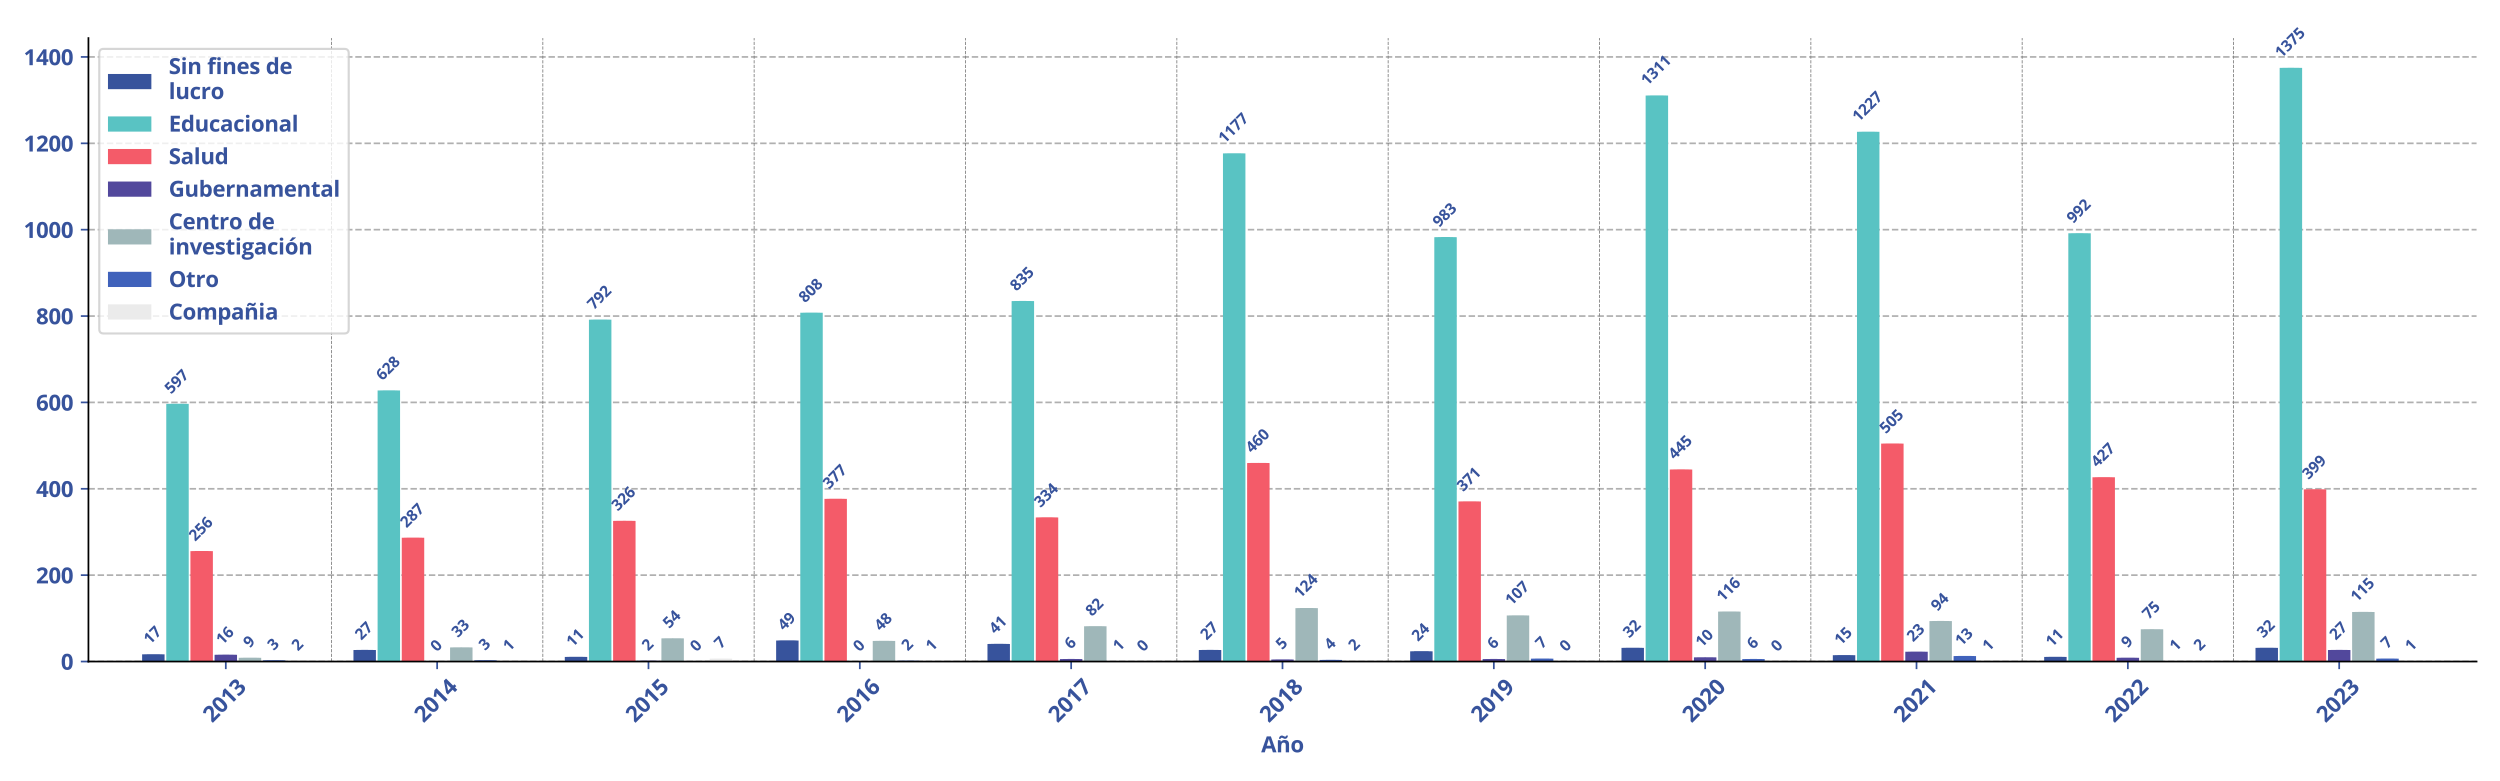<?xml version="1.0" encoding="utf-8" standalone="no"?>
<!DOCTYPE svg PUBLIC "-//W3C//DTD SVG 1.1//EN"
  "http://www.w3.org/Graphics/SVG/1.1/DTD/svg11.dtd">
<svg xmlns:xlink="http://www.w3.org/1999/xlink" width="1152pt" height="360pt" viewBox="0 0 1152 360" xmlns="http://www.w3.org/2000/svg" version="1.1">
 <defs>
  <style type="text/css">*{stroke-linejoin: round; stroke-linecap: butt}</style>
 </defs>
 <g id="figure_1">
  <g id="patch_1">
   <path d="M 0 360 
L 1152 360 
L 1152 0 
L 0 0 
z
" style="fill: #ffffff"/>
  </g>
  <g id="axes_1">
   <g id="patch_2">
    <path d="M 40.75 304.828 
L 1141.2 304.828 
L 1141.2 17.528 
L 40.75 17.528 
z
" style="fill: #ffffff"/>
   </g>
   <g id="matplotlib.axis_1">
    <g id="xtick_1">
     <g id="line2d_1">
      <defs>
       <path id="m96fca46588" d="M 0 0 
L 0 3.5 
" style="stroke: #37539c; stroke-width: 0.8"/>
      </defs>
      <g>
       <use xlink:href="#m96fca46588" x="104.05" y="304.828" style="fill: #37539c; stroke: #37539c; stroke-width: 0.8"/>
      </g>
     </g>
     <g id="text_1">
      <!-- 2013 -->
      <g style="fill: #37539c" transform="translate(97.802 333.371) rotate(-45) scale(0.1 -0.1)">
       <defs>
        <path id="OpenSans-Bold-32" d="M 3450 0 
L 256 0 
L 256 672 
L 1403 1831 
Q 1750 2188 1961 2427 
Q 2172 2666 2267 2862 
Q 2363 3059 2363 3284 
Q 2363 3556 2211 3692 
Q 2059 3828 1806 3828 
Q 1541 3828 1291 3706 
Q 1041 3584 769 3359 
L 244 3981 
Q 441 4150 661 4300 
Q 881 4450 1173 4542 
Q 1466 4634 1875 4634 
Q 2325 4634 2648 4471 
Q 2972 4309 3147 4029 
Q 3322 3750 3322 3397 
Q 3322 3019 3172 2706 
Q 3022 2394 2736 2087 
Q 2450 1781 2047 1409 
L 1459 856 
L 1459 813 
L 3450 813 
L 3450 0 
z
" transform="scale(0.016)"/>
        <path id="OpenSans-Bold-30" d="M 3425 2284 
Q 3425 1731 3339 1297 
Q 3253 863 3064 559 
Q 2875 256 2569 96 
Q 2263 -63 1825 -63 
Q 1275 -63 922 217 
Q 569 497 400 1023 
Q 231 1550 231 2284 
Q 231 3025 386 3551 
Q 541 4078 891 4359 
Q 1241 4641 1825 4641 
Q 2372 4641 2726 4361 
Q 3081 4081 3253 3554 
Q 3425 3028 3425 2284 
z
M 1191 2284 
Q 1191 1763 1248 1414 
Q 1306 1066 1443 891 
Q 1581 716 1825 716 
Q 2066 716 2205 889 
Q 2344 1063 2403 1411 
Q 2463 1759 2463 2284 
Q 2463 2806 2403 3156 
Q 2344 3506 2205 3682 
Q 2066 3859 1825 3859 
Q 1581 3859 1443 3682 
Q 1306 3506 1248 3156 
Q 1191 2806 1191 2284 
z
" transform="scale(0.016)"/>
        <path id="OpenSans-Bold-31" d="M 2644 0 
L 1678 0 
L 1678 2644 
Q 1678 2753 1681 2914 
Q 1684 3075 1690 3245 
Q 1697 3416 1703 3553 
Q 1669 3513 1564 3414 
Q 1459 3316 1369 3238 
L 844 2816 
L 378 3397 
L 1850 4569 
L 2644 4569 
L 2644 0 
z
" transform="scale(0.016)"/>
        <path id="OpenSans-Bold-33" d="M 3272 3547 
Q 3272 3231 3140 3000 
Q 3009 2769 2786 2622 
Q 2563 2475 2284 2406 
L 2284 2388 
Q 2834 2319 3120 2050 
Q 3406 1781 3406 1331 
Q 3406 931 3211 615 
Q 3016 300 2609 118 
Q 2203 -63 1563 -63 
Q 1184 -63 857 -2 
Q 531 59 244 184 
L 244 1006 
Q 538 856 859 779 
Q 1181 703 1459 703 
Q 1978 703 2186 883 
Q 2394 1063 2394 1388 
Q 2394 1578 2297 1709 
Q 2200 1841 1961 1909 
Q 1722 1978 1294 1978 
L 947 1978 
L 947 2719 
L 1300 2719 
Q 1722 2719 1942 2798 
Q 2163 2878 2242 3017 
Q 2322 3156 2322 3334 
Q 2322 3578 2172 3715 
Q 2022 3853 1672 3853 
Q 1453 3853 1273 3798 
Q 1094 3744 950 3667 
Q 806 3591 697 3519 
L 250 4184 
Q 519 4378 880 4506 
Q 1241 4634 1741 4634 
Q 2447 4634 2859 4350 
Q 3272 4066 3272 3547 
z
" transform="scale(0.016)"/>
       </defs>
       <use xlink:href="#OpenSans-Bold-32"/>
       <use xlink:href="#OpenSans-Bold-30" x="57.178"/>
       <use xlink:href="#OpenSans-Bold-31" x="114.355"/>
       <use xlink:href="#OpenSans-Bold-33" x="171.533"/>
      </g>
     </g>
    </g>
    <g id="xtick_2">
     <g id="line2d_2">
      <g>
       <use xlink:href="#m96fca46588" x="201.435" y="304.828" style="fill: #37539c; stroke: #37539c; stroke-width: 0.8"/>
      </g>
     </g>
     <g id="text_2">
      <!-- 2014 -->
      <g style="fill: #37539c" transform="translate(195.187 333.371) rotate(-45) scale(0.1 -0.1)">
       <defs>
        <path id="OpenSans-Bold-34" d="M 3553 947 
L 3003 947 
L 3003 0 
L 2059 0 
L 2059 947 
L 109 947 
L 109 1619 
L 2113 4569 
L 3003 4569 
L 3003 1697 
L 3553 1697 
L 3553 947 
z
M 2059 1697 
L 2059 2472 
Q 2059 2581 2064 2731 
Q 2069 2881 2075 3031 
Q 2081 3181 2089 3298 
Q 2097 3416 2100 3463 
L 2075 3463 
Q 2016 3334 1950 3214 
Q 1884 3094 1797 2963 
L 959 1697 
L 2059 1697 
z
" transform="scale(0.016)"/>
       </defs>
       <use xlink:href="#OpenSans-Bold-32"/>
       <use xlink:href="#OpenSans-Bold-30" x="57.178"/>
       <use xlink:href="#OpenSans-Bold-31" x="114.355"/>
       <use xlink:href="#OpenSans-Bold-34" x="171.533"/>
      </g>
     </g>
    </g>
    <g id="xtick_3">
     <g id="line2d_3">
      <g>
       <use xlink:href="#m96fca46588" x="298.82" y="304.828" style="fill: #37539c; stroke: #37539c; stroke-width: 0.8"/>
      </g>
     </g>
     <g id="text_3">
      <!-- 2015 -->
      <g style="fill: #37539c" transform="translate(292.572 333.371) rotate(-45) scale(0.1 -0.1)">
       <defs>
        <path id="OpenSans-Bold-35" d="M 1919 2919 
Q 2338 2919 2664 2759 
Q 2991 2600 3178 2290 
Q 3366 1981 3366 1528 
Q 3366 1034 3161 676 
Q 2956 319 2551 128 
Q 2147 -63 1544 -63 
Q 1184 -63 867 -2 
Q 550 59 313 184 
L 313 1019 
Q 550 894 883 808 
Q 1216 722 1509 722 
Q 1797 722 1994 798 
Q 2191 875 2292 1036 
Q 2394 1197 2394 1447 
Q 2394 1781 2169 1959 
Q 1944 2138 1478 2138 
Q 1300 2138 1108 2103 
Q 916 2069 788 2034 
L 403 2241 
L 575 4569 
L 3053 4569 
L 3053 3750 
L 1422 3750 
L 1338 2853 
Q 1444 2875 1569 2897 
Q 1694 2919 1919 2919 
z
" transform="scale(0.016)"/>
       </defs>
       <use xlink:href="#OpenSans-Bold-32"/>
       <use xlink:href="#OpenSans-Bold-30" x="57.178"/>
       <use xlink:href="#OpenSans-Bold-31" x="114.355"/>
       <use xlink:href="#OpenSans-Bold-35" x="171.533"/>
      </g>
     </g>
    </g>
    <g id="xtick_4">
     <g id="line2d_4">
      <g>
       <use xlink:href="#m96fca46588" x="396.205" y="304.828" style="fill: #37539c; stroke: #37539c; stroke-width: 0.8"/>
      </g>
     </g>
     <g id="text_4">
      <!-- 2016 -->
      <g style="fill: #37539c" transform="translate(389.957 333.371) rotate(-45) scale(0.1 -0.1)">
       <defs>
        <path id="OpenSans-Bold-36" d="M 225 1941 
Q 225 2334 283 2720 
Q 341 3106 484 3448 
Q 628 3791 887 4055 
Q 1147 4319 1547 4470 
Q 1947 4622 2516 4622 
Q 2650 4622 2829 4611 
Q 3009 4600 3128 4575 
L 3128 3803 
Q 3003 3831 2861 3848 
Q 2719 3866 2578 3866 
Q 2009 3866 1698 3684 
Q 1388 3503 1261 3183 
Q 1134 2863 1113 2438 
L 1153 2438 
Q 1241 2591 1373 2709 
Q 1506 2828 1697 2898 
Q 1888 2969 2144 2969 
Q 2544 2969 2837 2798 
Q 3131 2628 3290 2306 
Q 3450 1984 3450 1522 
Q 3450 1028 3259 672 
Q 3069 316 2720 126 
Q 2372 -63 1894 -63 
Q 1544 -63 1241 57 
Q 938 178 709 425 
Q 481 672 353 1048 
Q 225 1425 225 1941 
z
M 1875 709 
Q 2159 709 2337 903 
Q 2516 1097 2516 1509 
Q 2516 1844 2361 2036 
Q 2206 2228 1894 2228 
Q 1681 2228 1520 2133 
Q 1359 2038 1271 1892 
Q 1184 1747 1184 1594 
Q 1184 1434 1228 1278 
Q 1272 1122 1359 994 
Q 1447 866 1576 787 
Q 1706 709 1875 709 
z
" transform="scale(0.016)"/>
       </defs>
       <use xlink:href="#OpenSans-Bold-32"/>
       <use xlink:href="#OpenSans-Bold-30" x="57.178"/>
       <use xlink:href="#OpenSans-Bold-31" x="114.355"/>
       <use xlink:href="#OpenSans-Bold-36" x="171.533"/>
      </g>
     </g>
    </g>
    <g id="xtick_5">
     <g id="line2d_5">
      <g>
       <use xlink:href="#m96fca46588" x="493.59" y="304.828" style="fill: #37539c; stroke: #37539c; stroke-width: 0.8"/>
      </g>
     </g>
     <g id="text_5">
      <!-- 2017 -->
      <g style="fill: #37539c" transform="translate(487.342 333.371) rotate(-45) scale(0.1 -0.1)">
       <defs>
        <path id="OpenSans-Bold-37" d="M 709 0 
L 2425 3756 
L 172 3756 
L 172 4569 
L 3450 4569 
L 3450 3963 
L 1722 0 
L 709 0 
z
" transform="scale(0.016)"/>
       </defs>
       <use xlink:href="#OpenSans-Bold-32"/>
       <use xlink:href="#OpenSans-Bold-30" x="57.178"/>
       <use xlink:href="#OpenSans-Bold-31" x="114.355"/>
       <use xlink:href="#OpenSans-Bold-37" x="171.533"/>
      </g>
     </g>
    </g>
    <g id="xtick_6">
     <g id="line2d_6">
      <g>
       <use xlink:href="#m96fca46588" x="590.975" y="304.828" style="fill: #37539c; stroke: #37539c; stroke-width: 0.8"/>
      </g>
     </g>
     <g id="text_6">
      <!-- 2018 -->
      <g style="fill: #37539c" transform="translate(584.726 333.371) rotate(-45) scale(0.1 -0.1)">
       <defs>
        <path id="OpenSans-Bold-38" d="M 1831 4628 
Q 2225 4628 2558 4506 
Q 2891 4384 3091 4139 
Q 3291 3894 3291 3525 
Q 3291 3250 3183 3044 
Q 3075 2838 2890 2683 
Q 2706 2528 2472 2413 
Q 2716 2284 2934 2114 
Q 3153 1944 3292 1716 
Q 3431 1488 3431 1184 
Q 3431 803 3228 523 
Q 3025 244 2665 90 
Q 2306 -63 1831 -63 
Q 1319 -63 959 84 
Q 600 231 412 504 
Q 225 778 225 1159 
Q 225 1472 342 1703 
Q 459 1934 659 2101 
Q 859 2269 1100 2388 
Q 897 2516 730 2678 
Q 563 2841 464 3050 
Q 366 3259 366 3531 
Q 366 3894 570 4137 
Q 775 4381 1109 4504 
Q 1444 4628 1831 4628 
z
M 1119 1216 
Q 1119 969 1295 808 
Q 1472 647 1819 647 
Q 2178 647 2356 801 
Q 2534 956 2534 1209 
Q 2534 1384 2432 1515 
Q 2331 1647 2178 1751 
Q 2025 1856 1869 1947 
L 1784 1991 
Q 1584 1900 1436 1787 
Q 1288 1675 1203 1534 
Q 1119 1394 1119 1216 
z
M 1825 3922 
Q 1588 3922 1431 3800 
Q 1275 3678 1275 3456 
Q 1275 3300 1351 3183 
Q 1428 3066 1554 2978 
Q 1681 2891 1831 2816 
Q 1975 2884 2100 2968 
Q 2225 3053 2303 3172 
Q 2381 3291 2381 3456 
Q 2381 3678 2223 3800 
Q 2066 3922 1825 3922 
z
" transform="scale(0.016)"/>
       </defs>
       <use xlink:href="#OpenSans-Bold-32"/>
       <use xlink:href="#OpenSans-Bold-30" x="57.178"/>
       <use xlink:href="#OpenSans-Bold-31" x="114.355"/>
       <use xlink:href="#OpenSans-Bold-38" x="171.533"/>
      </g>
     </g>
    </g>
    <g id="xtick_7">
     <g id="line2d_7">
      <g>
       <use xlink:href="#m96fca46588" x="688.36" y="304.828" style="fill: #37539c; stroke: #37539c; stroke-width: 0.8"/>
      </g>
     </g>
     <g id="text_7">
      <!-- 2019 -->
      <g style="fill: #37539c" transform="translate(682.111 333.371) rotate(-45) scale(0.1 -0.1)">
       <defs>
        <path id="OpenSans-Bold-39" d="M 3431 2619 
Q 3431 2225 3373 1837 
Q 3316 1450 3172 1108 
Q 3028 766 2768 502 
Q 2509 238 2109 87 
Q 1709 -63 1141 -63 
Q 1006 -63 825 -52 
Q 644 -41 525 -19 
L 525 756 
Q 650 725 790 708 
Q 931 691 1075 691 
Q 1647 691 1958 872 
Q 2269 1053 2395 1375 
Q 2522 1697 2541 2119 
L 2503 2119 
Q 2413 1969 2289 1848 
Q 2166 1728 1975 1658 
Q 1784 1588 1491 1588 
Q 1100 1588 811 1758 
Q 522 1928 364 2251 
Q 206 2575 206 3034 
Q 206 3531 395 3886 
Q 584 4241 934 4431 
Q 1284 4622 1759 4622 
Q 2109 4622 2412 4501 
Q 2716 4381 2945 4134 
Q 3175 3888 3303 3509 
Q 3431 3131 3431 2619 
z
M 1778 3847 
Q 1497 3847 1319 3653 
Q 1141 3459 1141 3047 
Q 1141 2716 1294 2522 
Q 1447 2328 1759 2328 
Q 1975 2328 2134 2423 
Q 2294 2519 2383 2664 
Q 2472 2809 2472 2963 
Q 2472 3122 2428 3278 
Q 2384 3434 2296 3562 
Q 2209 3691 2079 3769 
Q 1950 3847 1778 3847 
z
" transform="scale(0.016)"/>
       </defs>
       <use xlink:href="#OpenSans-Bold-32"/>
       <use xlink:href="#OpenSans-Bold-30" x="57.178"/>
       <use xlink:href="#OpenSans-Bold-31" x="114.355"/>
       <use xlink:href="#OpenSans-Bold-39" x="171.533"/>
      </g>
     </g>
    </g>
    <g id="xtick_8">
     <g id="line2d_8">
      <g>
       <use xlink:href="#m96fca46588" x="785.745" y="304.828" style="fill: #37539c; stroke: #37539c; stroke-width: 0.8"/>
      </g>
     </g>
     <g id="text_8">
      <!-- 2020 -->
      <g style="fill: #37539c" transform="translate(779.496 333.371) rotate(-45) scale(0.1 -0.1)">
       <use xlink:href="#OpenSans-Bold-32"/>
       <use xlink:href="#OpenSans-Bold-30" x="57.178"/>
       <use xlink:href="#OpenSans-Bold-32" x="114.355"/>
       <use xlink:href="#OpenSans-Bold-30" x="171.533"/>
      </g>
     </g>
    </g>
    <g id="xtick_9">
     <g id="line2d_9">
      <g>
       <use xlink:href="#m96fca46588" x="883.13" y="304.828" style="fill: #37539c; stroke: #37539c; stroke-width: 0.8"/>
      </g>
     </g>
     <g id="text_9">
      <!-- 2021 -->
      <g style="fill: #37539c" transform="translate(876.881 333.371) rotate(-45) scale(0.1 -0.1)">
       <use xlink:href="#OpenSans-Bold-32"/>
       <use xlink:href="#OpenSans-Bold-30" x="57.178"/>
       <use xlink:href="#OpenSans-Bold-32" x="114.355"/>
       <use xlink:href="#OpenSans-Bold-31" x="171.533"/>
      </g>
     </g>
    </g>
    <g id="xtick_10">
     <g id="line2d_10">
      <g>
       <use xlink:href="#m96fca46588" x="980.515" y="304.828" style="fill: #37539c; stroke: #37539c; stroke-width: 0.8"/>
      </g>
     </g>
     <g id="text_10">
      <!-- 2022 -->
      <g style="fill: #37539c" transform="translate(974.266 333.371) rotate(-45) scale(0.1 -0.1)">
       <use xlink:href="#OpenSans-Bold-32"/>
       <use xlink:href="#OpenSans-Bold-30" x="57.178"/>
       <use xlink:href="#OpenSans-Bold-32" x="114.355"/>
       <use xlink:href="#OpenSans-Bold-32" x="171.533"/>
      </g>
     </g>
    </g>
    <g id="xtick_11">
     <g id="line2d_11">
      <g>
       <use xlink:href="#m96fca46588" x="1077.9" y="304.828" style="fill: #37539c; stroke: #37539c; stroke-width: 0.8"/>
      </g>
     </g>
     <g id="text_11">
      <!-- 2023 -->
      <g style="fill: #37539c" transform="translate(1071.651 333.371) rotate(-45) scale(0.1 -0.1)">
       <use xlink:href="#OpenSans-Bold-32"/>
       <use xlink:href="#OpenSans-Bold-30" x="57.178"/>
       <use xlink:href="#OpenSans-Bold-32" x="114.355"/>
       <use xlink:href="#OpenSans-Bold-33" x="171.533"/>
      </g>
     </g>
    </g>
    <g id="text_12">
     <!-- Año -->
     <g style="fill: #37539c" transform="translate(581.143 346.669) scale(0.1 -0.1)">
      <defs>
       <path id="OpenSans-Bold-41" d="M 3372 0 
L 3041 1088 
L 1375 1088 
L 1044 0 
L 0 0 
L 1613 4588 
L 2797 4588 
L 4416 0 
L 3372 0 
z
M 2809 1900 
L 2478 2963 
Q 2447 3069 2395 3236 
Q 2344 3403 2292 3576 
Q 2241 3750 2209 3878 
Q 2178 3750 2123 3561 
Q 2069 3372 2019 3203 
Q 1969 3034 1947 2963 
L 1619 1900 
L 2809 1900 
z
" transform="scale(0.016)"/>
       <path id="OpenSans-Bold-f1" d="M 2484 3559 
Q 3044 3559 3384 3254 
Q 3725 2950 3725 2278 
L 3725 0 
L 2772 0 
L 2772 2041 
Q 2772 2416 2636 2606 
Q 2500 2797 2209 2797 
Q 1772 2797 1612 2500 
Q 1453 2203 1453 1644 
L 1453 0 
L 500 0 
L 500 3494 
L 1228 3494 
L 1356 3047 
L 1409 3047 
Q 1522 3228 1689 3340 
Q 1856 3453 2061 3506 
Q 2266 3559 2484 3559 
z
M 808 3872 
Q 827 4122 899 4305 
Q 971 4488 1086 4605 
Q 1202 4722 1347 4780 
Q 1493 4838 1658 4838 
Q 1786 4838 1909 4789 
Q 2033 4741 2153 4675 
Q 2274 4609 2391 4561 
Q 2508 4513 2621 4513 
Q 2715 4513 2804 4595 
Q 2893 4678 2933 4844 
L 3399 4844 
Q 3361 4350 3117 4114 
Q 2874 3878 2549 3878 
Q 2421 3878 2297 3928 
Q 2174 3978 2053 4042 
Q 1933 4106 1817 4156 
Q 1702 4206 1590 4206 
Q 1493 4206 1404 4123 
Q 1315 4041 1274 3872 
L 808 3872 
z
" transform="scale(0.016)"/>
       <path id="OpenSans-Bold-6f" d="M 3675 1753 
Q 3675 1316 3558 978 
Q 3441 641 3217 408 
Q 2994 175 2680 56 
Q 2366 -63 1972 -63 
Q 1603 -63 1295 56 
Q 988 175 761 408 
Q 534 641 411 978 
Q 288 1316 288 1753 
Q 288 2334 494 2737 
Q 700 3141 1081 3350 
Q 1463 3559 1991 3559 
Q 2481 3559 2861 3350 
Q 3241 3141 3458 2737 
Q 3675 2334 3675 1753 
z
M 1259 1753 
Q 1259 1409 1334 1175 
Q 1409 941 1568 822 
Q 1728 703 1984 703 
Q 2238 703 2395 822 
Q 2553 941 2626 1175 
Q 2700 1409 2700 1753 
Q 2700 2100 2626 2329 
Q 2553 2559 2393 2675 
Q 2234 2791 1978 2791 
Q 1600 2791 1429 2531 
Q 1259 2272 1259 1753 
z
" transform="scale(0.016)"/>
      </defs>
      <use xlink:href="#OpenSans-Bold-41"/>
      <use xlink:href="#OpenSans-Bold-f1" x="68.994"/>
      <use xlink:href="#OpenSans-Bold-6f" x="134.717"/>
     </g>
    </g>
   </g>
   <g id="matplotlib.axis_2">
    <g id="ytick_1">
     <g id="line2d_12">
      <path d="M 40.75 304.828 
L 1141.2 304.828 
" clip-path="url(#p7a07953541)" style="fill: none; stroke-dasharray: 2.96,1.28; stroke-dashoffset: 0; stroke: #b0b0b0; stroke-width: 0.8"/>
     </g>
     <g id="line2d_13">
      <defs>
       <path id="m65df8753ca" d="M 0 0 
L -3.5 0 
" style="stroke: #37539c; stroke-width: 0.8"/>
      </defs>
      <g>
       <use xlink:href="#m65df8753ca" x="40.75" y="304.828" style="fill: #37539c; stroke: #37539c; stroke-width: 0.8"/>
      </g>
     </g>
     <g id="text_13">
      <!-- 0 -->
      <g style="fill: #37539c" transform="translate(28.033 308.627) scale(0.1 -0.1)">
       <use xlink:href="#OpenSans-Bold-30"/>
      </g>
     </g>
    </g>
    <g id="ytick_2">
     <g id="line2d_14">
      <path d="M 40.75 265.029 
L 1141.2 265.029 
" clip-path="url(#p7a07953541)" style="fill: none; stroke-dasharray: 2.96,1.28; stroke-dashoffset: 0; stroke: #b0b0b0; stroke-width: 0.8"/>
     </g>
     <g id="line2d_15">
      <g>
       <use xlink:href="#m65df8753ca" x="40.75" y="265.029" style="fill: #37539c; stroke: #37539c; stroke-width: 0.8"/>
      </g>
     </g>
     <g id="text_14">
      <!-- 200 -->
      <g style="fill: #37539c" transform="translate(16.598 268.828) scale(0.1 -0.1)">
       <use xlink:href="#OpenSans-Bold-32"/>
       <use xlink:href="#OpenSans-Bold-30" x="57.178"/>
       <use xlink:href="#OpenSans-Bold-30" x="114.355"/>
      </g>
     </g>
    </g>
    <g id="ytick_3">
     <g id="line2d_16">
      <path d="M 40.75 225.23 
L 1141.2 225.23 
" clip-path="url(#p7a07953541)" style="fill: none; stroke-dasharray: 2.96,1.28; stroke-dashoffset: 0; stroke: #b0b0b0; stroke-width: 0.8"/>
     </g>
     <g id="line2d_17">
      <g>
       <use xlink:href="#m65df8753ca" x="40.75" y="225.23" style="fill: #37539c; stroke: #37539c; stroke-width: 0.8"/>
      </g>
     </g>
     <g id="text_15">
      <!-- 400 -->
      <g style="fill: #37539c" transform="translate(16.598 229.029) scale(0.1 -0.1)">
       <use xlink:href="#OpenSans-Bold-34"/>
       <use xlink:href="#OpenSans-Bold-30" x="57.178"/>
       <use xlink:href="#OpenSans-Bold-30" x="114.355"/>
      </g>
     </g>
    </g>
    <g id="ytick_4">
     <g id="line2d_18">
      <path d="M 40.75 185.431 
L 1141.2 185.431 
" clip-path="url(#p7a07953541)" style="fill: none; stroke-dasharray: 2.96,1.28; stroke-dashoffset: 0; stroke: #b0b0b0; stroke-width: 0.8"/>
     </g>
     <g id="line2d_19">
      <g>
       <use xlink:href="#m65df8753ca" x="40.75" y="185.431" style="fill: #37539c; stroke: #37539c; stroke-width: 0.8"/>
      </g>
     </g>
     <g id="text_16">
      <!-- 600 -->
      <g style="fill: #37539c" transform="translate(16.598 189.23) scale(0.1 -0.1)">
       <use xlink:href="#OpenSans-Bold-36"/>
       <use xlink:href="#OpenSans-Bold-30" x="57.178"/>
       <use xlink:href="#OpenSans-Bold-30" x="114.355"/>
      </g>
     </g>
    </g>
    <g id="ytick_5">
     <g id="line2d_20">
      <path d="M 40.75 145.631 
L 1141.2 145.631 
" clip-path="url(#p7a07953541)" style="fill: none; stroke-dasharray: 2.96,1.28; stroke-dashoffset: 0; stroke: #b0b0b0; stroke-width: 0.8"/>
     </g>
     <g id="line2d_21">
      <g>
       <use xlink:href="#m65df8753ca" x="40.75" y="145.631" style="fill: #37539c; stroke: #37539c; stroke-width: 0.8"/>
      </g>
     </g>
     <g id="text_17">
      <!-- 800 -->
      <g style="fill: #37539c" transform="translate(16.598 149.431) scale(0.1 -0.1)">
       <use xlink:href="#OpenSans-Bold-38"/>
       <use xlink:href="#OpenSans-Bold-30" x="57.178"/>
       <use xlink:href="#OpenSans-Bold-30" x="114.355"/>
      </g>
     </g>
    </g>
    <g id="ytick_6">
     <g id="line2d_22">
      <path d="M 40.75 105.832 
L 1141.2 105.832 
" clip-path="url(#p7a07953541)" style="fill: none; stroke-dasharray: 2.96,1.28; stroke-dashoffset: 0; stroke: #b0b0b0; stroke-width: 0.8"/>
     </g>
     <g id="line2d_23">
      <g>
       <use xlink:href="#m65df8753ca" x="40.75" y="105.832" style="fill: #37539c; stroke: #37539c; stroke-width: 0.8"/>
      </g>
     </g>
     <g id="text_18">
      <!-- 1000 -->
      <g style="fill: #37539c" transform="translate(10.881 109.632) scale(0.1 -0.1)">
       <use xlink:href="#OpenSans-Bold-31"/>
       <use xlink:href="#OpenSans-Bold-30" x="57.178"/>
       <use xlink:href="#OpenSans-Bold-30" x="114.355"/>
       <use xlink:href="#OpenSans-Bold-30" x="171.533"/>
      </g>
     </g>
    </g>
    <g id="ytick_7">
     <g id="line2d_24">
      <path d="M 40.75 66.033 
L 1141.2 66.033 
" clip-path="url(#p7a07953541)" style="fill: none; stroke-dasharray: 2.96,1.28; stroke-dashoffset: 0; stroke: #b0b0b0; stroke-width: 0.8"/>
     </g>
     <g id="line2d_25">
      <g>
       <use xlink:href="#m65df8753ca" x="40.75" y="66.033" style="fill: #37539c; stroke: #37539c; stroke-width: 0.8"/>
      </g>
     </g>
     <g id="text_19">
      <!-- 1200 -->
      <g style="fill: #37539c" transform="translate(10.881 69.833) scale(0.1 -0.1)">
       <use xlink:href="#OpenSans-Bold-31"/>
       <use xlink:href="#OpenSans-Bold-32" x="57.178"/>
       <use xlink:href="#OpenSans-Bold-30" x="114.355"/>
       <use xlink:href="#OpenSans-Bold-30" x="171.533"/>
      </g>
     </g>
    </g>
    <g id="ytick_8">
     <g id="line2d_26">
      <path d="M 40.75 26.234 
L 1141.2 26.234 
" clip-path="url(#p7a07953541)" style="fill: none; stroke-dasharray: 2.96,1.28; stroke-dashoffset: 0; stroke: #b0b0b0; stroke-width: 0.8"/>
     </g>
     <g id="line2d_27">
      <g>
       <use xlink:href="#m65df8753ca" x="40.75" y="26.234" style="fill: #37539c; stroke: #37539c; stroke-width: 0.8"/>
      </g>
     </g>
     <g id="text_20">
      <!-- 1400 -->
      <g style="fill: #37539c" transform="translate(10.881 30.033) scale(0.1 -0.1)">
       <use xlink:href="#OpenSans-Bold-31"/>
       <use xlink:href="#OpenSans-Bold-34" x="57.178"/>
       <use xlink:href="#OpenSans-Bold-30" x="114.355"/>
       <use xlink:href="#OpenSans-Bold-30" x="171.533"/>
      </g>
     </g>
    </g>
   </g>
   <g id="patch_3">
    <path d="M 1115.852 304.825 
L 1106.726 304.825 
Q 1116.464 304.825 1116.464 304.745 
L 1116.464 304.712 
Q 1116.464 304.632 1106.726 304.632 
L 1115.852 304.632 
Q 1106.114 304.632 1106.114 304.712 
L 1106.114 304.745 
Q 1106.114 304.825 1115.852 304.825 
z
" clip-path="url(#p7a07953541)" style="fill: #ebebeb"/>
   </g>
   <g id="patch_4">
    <path d="M 1018.467 304.825 
L 1009.341 304.825 
Q 1019.079 304.825 1019.079 304.745 
L 1019.079 304.513 
Q 1019.079 304.433 1009.341 304.433 
L 1018.467 304.433 
Q 1008.729 304.433 1008.729 304.513 
L 1008.729 304.745 
Q 1008.729 304.825 1018.467 304.825 
z
" clip-path="url(#p7a07953541)" style="fill: #ebebeb"/>
   </g>
   <g id="patch_5">
    <path d="M 921.082 304.825 
L 911.956 304.825 
Q 921.694 304.825 921.694 304.745 
L 921.694 304.712 
Q 921.694 304.632 911.956 304.632 
L 921.082 304.632 
Q 911.344 304.632 911.344 304.712 
L 911.344 304.745 
Q 911.344 304.825 921.082 304.825 
z
" clip-path="url(#p7a07953541)" style="fill: #ebebeb"/>
   </g>
   <g id="patch_6">
    <path d="M 813.569 304.828 
L 824.699 304.828 
L 824.699 304.828 
L 813.569 304.828 
z
" clip-path="url(#p7a07953541)" style="fill: #ebebeb"/>
   </g>
   <g id="patch_7">
    <path d="M 716.184 304.828 
L 727.314 304.828 
L 727.314 304.828 
L 716.184 304.828 
z
" clip-path="url(#p7a07953541)" style="fill: #ebebeb"/>
   </g>
   <g id="patch_8">
    <path d="M 628.927 304.825 
L 619.801 304.825 
Q 629.539 304.825 629.539 304.745 
L 629.539 304.513 
Q 629.539 304.433 619.801 304.433 
L 628.927 304.433 
Q 619.189 304.433 619.189 304.513 
L 619.189 304.745 
Q 619.189 304.825 628.927 304.825 
z
" clip-path="url(#p7a07953541)" style="fill: #ebebeb"/>
   </g>
   <g id="patch_9">
    <path d="M 521.414 304.828 
L 532.544 304.828 
L 532.544 304.828 
L 521.414 304.828 
z
" clip-path="url(#p7a07953541)" style="fill: #ebebeb"/>
   </g>
   <g id="patch_10">
    <path d="M 434.157 304.825 
L 425.031 304.825 
Q 434.77 304.825 434.77 304.745 
L 434.77 304.712 
Q 434.77 304.632 425.031 304.632 
L 434.157 304.632 
Q 424.419 304.632 424.419 304.712 
L 424.419 304.745 
Q 424.419 304.825 434.157 304.825 
z
" clip-path="url(#p7a07953541)" style="fill: #ebebeb"/>
   </g>
   <g id="patch_11">
    <path d="M 336.772 304.825 
L 327.646 304.825 
Q 337.385 304.825 337.385 304.745 
L 337.385 303.518 
Q 337.385 303.438 327.646 303.438 
L 336.772 303.438 
Q 327.034 303.438 327.034 303.518 
L 327.034 304.745 
Q 327.034 304.825 336.772 304.825 
z
" clip-path="url(#p7a07953541)" style="fill: #ebebeb"/>
   </g>
   <g id="patch_12">
    <path d="M 239.387 304.825 
L 230.261 304.825 
Q 240 304.825 240 304.745 
L 240 304.712 
Q 240 304.632 230.261 304.632 
L 239.387 304.632 
Q 229.649 304.632 229.649 304.712 
L 229.649 304.745 
Q 229.649 304.825 239.387 304.825 
z
" clip-path="url(#p7a07953541)" style="fill: #ebebeb"/>
   </g>
   <g id="patch_13">
    <path d="M 142.003 304.825 
L 132.876 304.825 
Q 142.615 304.825 142.615 304.745 
L 142.615 304.513 
Q 142.615 304.433 132.876 304.433 
L 142.003 304.433 
Q 132.264 304.433 132.264 304.513 
L 132.264 304.745 
Q 132.264 304.825 142.003 304.825 
z
" clip-path="url(#p7a07953541)" style="fill: #ebebeb"/>
   </g>
   <g id="patch_14">
    <path d="M 1104.722 304.825 
L 1095.596 304.825 
Q 1105.335 304.825 1105.335 304.745 
L 1105.335 303.518 
Q 1105.335 303.438 1095.596 303.438 
L 1104.722 303.438 
Q 1094.984 303.438 1094.984 303.518 
L 1094.984 304.745 
Q 1094.984 304.825 1104.722 304.825 
z
" clip-path="url(#p7a07953541)" style="fill: #4062bb"/>
   </g>
   <g id="patch_15">
    <path d="M 1007.337 304.825 
L 998.211 304.825 
Q 1007.95 304.825 1007.95 304.745 
L 1007.95 304.712 
Q 1007.95 304.632 998.211 304.632 
L 1007.337 304.632 
Q 997.599 304.632 997.599 304.712 
L 997.599 304.745 
Q 997.599 304.825 1007.337 304.825 
z
" clip-path="url(#p7a07953541)" style="fill: #4062bb"/>
   </g>
   <g id="patch_16">
    <path d="M 909.952 304.825 
L 900.826 304.825 
Q 910.565 304.825 910.565 304.745 
L 910.565 302.324 
Q 910.565 302.244 900.826 302.244 
L 909.952 302.244 
Q 900.214 302.244 900.214 302.324 
L 900.214 304.745 
Q 900.214 304.825 909.952 304.825 
z
" clip-path="url(#p7a07953541)" style="fill: #4062bb"/>
   </g>
   <g id="patch_17">
    <path d="M 812.568 304.825 
L 803.441 304.825 
Q 813.18 304.825 813.18 304.745 
L 813.18 303.717 
Q 813.18 303.637 803.441 303.637 
L 812.568 303.637 
Q 802.829 303.637 802.829 303.717 
L 802.829 304.745 
Q 802.829 304.825 812.568 304.825 
z
" clip-path="url(#p7a07953541)" style="fill: #4062bb"/>
   </g>
   <g id="patch_18">
    <path d="M 715.183 304.825 
L 706.056 304.825 
Q 715.795 304.825 715.795 304.745 
L 715.795 303.518 
Q 715.795 303.438 706.056 303.438 
L 715.183 303.438 
Q 705.444 303.438 705.444 303.518 
L 705.444 304.745 
Q 705.444 304.825 715.183 304.825 
z
" clip-path="url(#p7a07953541)" style="fill: #4062bb"/>
   </g>
   <g id="patch_19">
    <path d="M 617.798 304.825 
L 608.671 304.825 
Q 618.41 304.825 618.41 304.745 
L 618.41 304.115 
Q 618.41 304.035 608.671 304.035 
L 617.798 304.035 
Q 608.059 304.035 608.059 304.115 
L 608.059 304.745 
Q 608.059 304.825 617.798 304.825 
z
" clip-path="url(#p7a07953541)" style="fill: #4062bb"/>
   </g>
   <g id="patch_20">
    <path d="M 520.413 304.825 
L 511.286 304.825 
Q 521.025 304.825 521.025 304.745 
L 521.025 304.712 
Q 521.025 304.632 511.286 304.632 
L 520.413 304.632 
Q 510.674 304.632 510.674 304.712 
L 510.674 304.745 
Q 510.674 304.825 520.413 304.825 
z
" clip-path="url(#p7a07953541)" style="fill: #4062bb"/>
   </g>
   <g id="patch_21">
    <path d="M 423.028 304.825 
L 413.901 304.825 
Q 423.64 304.825 423.64 304.745 
L 423.64 304.513 
Q 423.64 304.433 413.901 304.433 
L 423.028 304.433 
Q 413.289 304.433 413.289 304.513 
L 413.289 304.745 
Q 413.289 304.825 423.028 304.825 
z
" clip-path="url(#p7a07953541)" style="fill: #4062bb"/>
   </g>
   <g id="patch_22">
    <path d="M 315.515 304.828 
L 326.644 304.828 
L 326.644 304.828 
L 315.515 304.828 
z
" clip-path="url(#p7a07953541)" style="fill: #4062bb"/>
   </g>
   <g id="patch_23">
    <path d="M 228.258 304.825 
L 219.131 304.825 
Q 228.87 304.825 228.87 304.745 
L 228.87 304.314 
Q 228.87 304.234 219.131 304.234 
L 228.258 304.234 
Q 218.519 304.234 218.519 304.314 
L 218.519 304.745 
Q 218.519 304.825 228.258 304.825 
z
" clip-path="url(#p7a07953541)" style="fill: #4062bb"/>
   </g>
   <g id="patch_24">
    <path d="M 130.873 304.825 
L 121.746 304.825 
Q 131.485 304.825 131.485 304.745 
L 131.485 304.314 
Q 131.485 304.234 121.746 304.234 
L 130.873 304.234 
Q 121.134 304.234 121.134 304.314 
L 121.134 304.745 
Q 121.134 304.825 130.873 304.825 
z
" clip-path="url(#p7a07953541)" style="fill: #4062bb"/>
   </g>
   <g id="patch_25">
    <path d="M 1093.593 304.825 
L 1084.466 304.825 
Q 1094.205 304.825 1094.205 304.745 
L 1094.205 282.026 
Q 1094.205 281.947 1084.466 281.947 
L 1093.593 281.947 
Q 1083.854 281.947 1083.854 282.026 
L 1083.854 304.745 
Q 1083.854 304.825 1093.593 304.825 
z
" clip-path="url(#p7a07953541)" style="fill: #9fb7b9"/>
   </g>
   <g id="patch_26">
    <path d="M 996.208 304.825 
L 987.081 304.825 
Q 996.82 304.825 996.82 304.745 
L 996.82 289.986 
Q 996.82 289.906 987.081 289.906 
L 996.208 289.906 
Q 986.469 289.906 986.469 289.986 
L 986.469 304.745 
Q 986.469 304.825 996.208 304.825 
z
" clip-path="url(#p7a07953541)" style="fill: #9fb7b9"/>
   </g>
   <g id="patch_27">
    <path d="M 898.823 304.825 
L 889.696 304.825 
Q 899.435 304.825 899.435 304.745 
L 899.435 286.205 
Q 899.435 286.126 889.696 286.126 
L 898.823 286.126 
Q 889.084 286.126 889.084 286.205 
L 889.084 304.745 
Q 889.084 304.825 898.823 304.825 
z
" clip-path="url(#p7a07953541)" style="fill: #9fb7b9"/>
   </g>
   <g id="patch_28">
    <path d="M 801.438 304.825 
L 792.311 304.825 
Q 802.05 304.825 802.05 304.745 
L 802.05 281.827 
Q 802.05 281.748 792.311 281.748 
L 801.438 281.748 
Q 791.699 281.748 791.699 281.827 
L 791.699 304.745 
Q 791.699 304.825 801.438 304.825 
z
" clip-path="url(#p7a07953541)" style="fill: #9fb7b9"/>
   </g>
   <g id="patch_29">
    <path d="M 704.053 304.825 
L 694.926 304.825 
Q 704.665 304.825 704.665 304.745 
L 704.665 283.618 
Q 704.665 283.539 694.926 283.539 
L 704.053 283.539 
Q 694.314 283.539 694.314 283.618 
L 694.314 304.745 
Q 694.314 304.825 704.053 304.825 
z
" clip-path="url(#p7a07953541)" style="fill: #9fb7b9"/>
   </g>
   <g id="patch_30">
    <path d="M 606.668 304.825 
L 597.542 304.825 
Q 607.28 304.825 607.28 304.745 
L 607.28 280.235 
Q 607.28 280.156 597.542 280.156 
L 606.668 280.156 
Q 596.929 280.156 596.929 280.235 
L 596.929 304.745 
Q 596.929 304.825 606.668 304.825 
z
" clip-path="url(#p7a07953541)" style="fill: #9fb7b9"/>
   </g>
   <g id="patch_31">
    <path d="M 509.283 304.825 
L 500.157 304.825 
Q 509.895 304.825 509.895 304.745 
L 509.895 288.593 
Q 509.895 288.513 500.157 288.513 
L 509.283 288.513 
Q 499.544 288.513 499.544 288.593 
L 499.544 304.745 
Q 499.544 304.825 509.283 304.825 
z
" clip-path="url(#p7a07953541)" style="fill: #9fb7b9"/>
   </g>
   <g id="patch_32">
    <path d="M 411.898 304.825 
L 402.772 304.825 
Q 412.51 304.825 412.51 304.745 
L 412.51 295.359 
Q 412.51 295.279 402.772 295.279 
L 411.898 295.279 
Q 402.159 295.279 402.159 295.359 
L 402.159 304.745 
Q 402.159 304.825 411.898 304.825 
z
" clip-path="url(#p7a07953541)" style="fill: #9fb7b9"/>
   </g>
   <g id="patch_33">
    <path d="M 314.513 304.825 
L 305.387 304.825 
Q 315.125 304.825 315.125 304.745 
L 315.125 294.165 
Q 315.125 294.085 305.387 294.085 
L 314.513 294.085 
Q 304.775 294.085 304.775 294.165 
L 304.775 304.745 
Q 304.775 304.825 314.513 304.825 
z
" clip-path="url(#p7a07953541)" style="fill: #9fb7b9"/>
   </g>
   <g id="patch_34">
    <path d="M 217.128 304.825 
L 208.002 304.825 
Q 217.74 304.825 217.74 304.745 
L 217.74 298.344 
Q 217.74 298.264 208.002 298.264 
L 217.128 298.264 
Q 207.39 298.264 207.39 298.344 
L 207.39 304.745 
Q 207.39 304.825 217.128 304.825 
z
" clip-path="url(#p7a07953541)" style="fill: #9fb7b9"/>
   </g>
   <g id="patch_35">
    <path d="M 119.743 304.825 
L 110.617 304.825 
Q 120.355 304.825 120.355 304.745 
L 120.355 303.12 
Q 120.355 303.04 110.617 303.04 
L 119.743 303.04 
Q 110.005 303.04 110.005 303.12 
L 110.005 304.745 
Q 110.005 304.825 119.743 304.825 
z
" clip-path="url(#p7a07953541)" style="fill: #9fb7b9"/>
   </g>
   <g id="patch_36">
    <path d="M 1082.463 304.825 
L 1073.337 304.825 
Q 1083.075 304.825 1083.075 304.745 
L 1083.075 299.538 
Q 1083.075 299.458 1073.337 299.458 
L 1082.463 299.458 
Q 1072.724 299.458 1072.724 299.538 
L 1072.724 304.745 
Q 1072.724 304.825 1082.463 304.825 
z
" clip-path="url(#p7a07953541)" style="fill: #52489c"/>
   </g>
   <g id="patch_37">
    <path d="M 985.078 304.825 
L 975.952 304.825 
Q 985.69 304.825 985.69 304.745 
L 985.69 303.12 
Q 985.69 303.04 975.952 303.04 
L 985.078 303.04 
Q 975.34 303.04 975.34 303.12 
L 975.34 304.745 
Q 975.34 304.825 985.078 304.825 
z
" clip-path="url(#p7a07953541)" style="fill: #52489c"/>
   </g>
   <g id="patch_38">
    <path d="M 887.693 304.825 
L 878.567 304.825 
Q 888.305 304.825 888.305 304.745 
L 888.305 300.334 
Q 888.305 300.254 878.567 300.254 
L 887.693 300.254 
Q 877.955 300.254 877.955 300.334 
L 877.955 304.745 
Q 877.955 304.825 887.693 304.825 
z
" clip-path="url(#p7a07953541)" style="fill: #52489c"/>
   </g>
   <g id="patch_39">
    <path d="M 790.308 304.825 
L 781.182 304.825 
Q 790.92 304.825 790.92 304.745 
L 790.92 302.921 
Q 790.92 302.841 781.182 302.841 
L 790.308 302.841 
Q 780.57 302.841 780.57 302.921 
L 780.57 304.745 
Q 780.57 304.825 790.308 304.825 
z
" clip-path="url(#p7a07953541)" style="fill: #52489c"/>
   </g>
   <g id="patch_40">
    <path d="M 692.923 304.825 
L 683.797 304.825 
Q 693.535 304.825 693.535 304.745 
L 693.535 303.717 
Q 693.535 303.637 683.797 303.637 
L 692.923 303.637 
Q 683.185 303.637 683.185 303.717 
L 683.185 304.745 
Q 683.185 304.825 692.923 304.825 
z
" clip-path="url(#p7a07953541)" style="fill: #52489c"/>
   </g>
   <g id="patch_41">
    <path d="M 595.538 304.825 
L 586.412 304.825 
Q 596.15 304.825 596.15 304.745 
L 596.15 303.916 
Q 596.15 303.836 586.412 303.836 
L 595.538 303.836 
Q 585.8 303.836 585.8 303.916 
L 585.8 304.745 
Q 585.8 304.825 595.538 304.825 
z
" clip-path="url(#p7a07953541)" style="fill: #52489c"/>
   </g>
   <g id="patch_42">
    <path d="M 498.153 304.825 
L 489.027 304.825 
Q 498.765 304.825 498.765 304.745 
L 498.765 303.717 
Q 498.765 303.637 489.027 303.637 
L 498.153 303.637 
Q 488.415 303.637 488.415 303.717 
L 488.415 304.745 
Q 488.415 304.825 498.153 304.825 
z
" clip-path="url(#p7a07953541)" style="fill: #52489c"/>
   </g>
   <g id="patch_43">
    <path d="M 390.64 304.828 
L 401.77 304.828 
L 401.77 304.828 
L 390.64 304.828 
z
" clip-path="url(#p7a07953541)" style="fill: #52489c"/>
   </g>
   <g id="patch_44">
    <path d="M 303.383 304.825 
L 294.257 304.825 
Q 303.995 304.825 303.995 304.745 
L 303.995 304.513 
Q 303.995 304.433 294.257 304.433 
L 303.383 304.433 
Q 293.645 304.433 293.645 304.513 
L 293.645 304.745 
Q 293.645 304.825 303.383 304.825 
z
" clip-path="url(#p7a07953541)" style="fill: #52489c"/>
   </g>
   <g id="patch_45">
    <path d="M 195.87 304.828 
L 207 304.828 
L 207 304.828 
L 195.87 304.828 
z
" clip-path="url(#p7a07953541)" style="fill: #52489c"/>
   </g>
   <g id="patch_46">
    <path d="M 108.613 304.825 
L 99.487 304.825 
Q 109.226 304.825 109.226 304.745 
L 109.226 301.727 
Q 109.226 301.647 99.487 301.647 
L 108.613 301.647 
Q 98.875 301.647 98.875 301.727 
L 98.875 304.745 
Q 98.875 304.825 108.613 304.825 
z
" clip-path="url(#p7a07953541)" style="fill: #52489c"/>
   </g>
   <g id="patch_47">
    <path d="M 1071.333 304.825 
L 1062.207 304.825 
Q 1071.945 304.825 1071.945 304.745 
L 1071.945 225.511 
Q 1071.945 225.432 1062.207 225.432 
L 1071.333 225.432 
Q 1061.595 225.432 1061.595 225.511 
L 1061.595 304.745 
Q 1061.595 304.825 1071.333 304.825 
z
" clip-path="url(#p7a07953541)" style="fill: #f45b69"/>
   </g>
   <g id="patch_48">
    <path d="M 973.948 304.825 
L 964.822 304.825 
Q 974.56 304.825 974.56 304.745 
L 974.56 219.94 
Q 974.56 219.86 964.822 219.86 
L 973.948 219.86 
Q 964.21 219.86 964.21 219.94 
L 964.21 304.745 
Q 964.21 304.825 973.948 304.825 
z
" clip-path="url(#p7a07953541)" style="fill: #f45b69"/>
   </g>
   <g id="patch_49">
    <path d="M 876.563 304.825 
L 867.437 304.825 
Q 877.175 304.825 877.175 304.745 
L 877.175 204.418 
Q 877.175 204.338 867.437 204.338 
L 876.563 204.338 
Q 866.825 204.338 866.825 204.418 
L 866.825 304.745 
Q 866.825 304.825 876.563 304.825 
z
" clip-path="url(#p7a07953541)" style="fill: #f45b69"/>
   </g>
   <g id="patch_50">
    <path d="M 779.178 304.825 
L 770.052 304.825 
Q 779.791 304.825 779.791 304.745 
L 779.791 216.358 
Q 779.791 216.278 770.052 216.278 
L 779.178 216.278 
Q 769.44 216.278 769.44 216.358 
L 769.44 304.745 
Q 769.44 304.825 779.178 304.825 
z
" clip-path="url(#p7a07953541)" style="fill: #f45b69"/>
   </g>
   <g id="patch_51">
    <path d="M 681.793 304.825 
L 672.667 304.825 
Q 682.406 304.825 682.406 304.745 
L 682.406 231.083 
Q 682.406 231.004 672.667 231.004 
L 681.793 231.004 
Q 672.055 231.004 672.055 231.083 
L 672.055 304.745 
Q 672.055 304.825 681.793 304.825 
z
" clip-path="url(#p7a07953541)" style="fill: #f45b69"/>
   </g>
   <g id="patch_52">
    <path d="M 584.408 304.825 
L 575.282 304.825 
Q 585.021 304.825 585.021 304.745 
L 585.021 213.373 
Q 585.021 213.293 575.282 213.293 
L 584.408 213.293 
Q 574.67 213.293 574.67 213.373 
L 574.67 304.745 
Q 574.67 304.825 584.408 304.825 
z
" clip-path="url(#p7a07953541)" style="fill: #f45b69"/>
   </g>
   <g id="patch_53">
    <path d="M 487.024 304.825 
L 477.897 304.825 
Q 487.636 304.825 487.636 304.745 
L 487.636 238.446 
Q 487.636 238.367 477.897 238.367 
L 487.024 238.367 
Q 477.285 238.367 477.285 238.446 
L 477.285 304.745 
Q 477.285 304.825 487.024 304.825 
z
" clip-path="url(#p7a07953541)" style="fill: #f45b69"/>
   </g>
   <g id="patch_54">
    <path d="M 389.639 304.825 
L 380.512 304.825 
Q 390.251 304.825 390.251 304.745 
L 390.251 229.889 
Q 390.251 229.81 380.512 229.81 
L 389.639 229.81 
Q 379.9 229.81 379.9 229.889 
L 379.9 304.745 
Q 379.9 304.825 389.639 304.825 
z
" clip-path="url(#p7a07953541)" style="fill: #f45b69"/>
   </g>
   <g id="patch_55">
    <path d="M 292.254 304.825 
L 283.127 304.825 
Q 292.866 304.825 292.866 304.745 
L 292.866 240.038 
Q 292.866 239.959 283.127 239.959 
L 292.254 239.959 
Q 282.515 239.959 282.515 240.038 
L 282.515 304.745 
Q 282.515 304.825 292.254 304.825 
z
" clip-path="url(#p7a07953541)" style="fill: #f45b69"/>
   </g>
   <g id="patch_56">
    <path d="M 194.869 304.825 
L 185.742 304.825 
Q 195.481 304.825 195.481 304.745 
L 195.481 247.799 
Q 195.481 247.719 185.742 247.719 
L 194.869 247.719 
Q 185.13 247.719 185.13 247.799 
L 185.13 304.745 
Q 185.13 304.825 194.869 304.825 
z
" clip-path="url(#p7a07953541)" style="fill: #f45b69"/>
   </g>
   <g id="patch_57">
    <path d="M 97.484 304.825 
L 88.357 304.825 
Q 98.096 304.825 98.096 304.745 
L 98.096 253.968 
Q 98.096 253.888 88.357 253.888 
L 97.484 253.888 
Q 87.745 253.888 87.745 253.968 
L 87.745 304.745 
Q 87.745 304.825 97.484 304.825 
z
" clip-path="url(#p7a07953541)" style="fill: #f45b69"/>
   </g>
   <g id="patch_58">
    <path d="M 1060.204 304.825 
L 1051.077 304.825 
Q 1060.816 304.825 1060.816 304.745 
L 1060.816 31.292 
Q 1060.816 31.212 1051.077 31.212 
L 1060.204 31.212 
Q 1050.465 31.212 1050.465 31.292 
L 1050.465 304.745 
Q 1050.465 304.825 1060.204 304.825 
z
" clip-path="url(#p7a07953541)" style="fill: #59c3c3"/>
   </g>
   <g id="patch_59">
    <path d="M 962.819 304.825 
L 953.692 304.825 
Q 963.431 304.825 963.431 304.745 
L 963.431 107.507 
Q 963.431 107.428 953.692 107.428 
L 962.819 107.428 
Q 953.08 107.428 953.08 107.507 
L 953.08 304.745 
Q 953.08 304.825 962.819 304.825 
z
" clip-path="url(#p7a07953541)" style="fill: #59c3c3"/>
   </g>
   <g id="patch_60">
    <path d="M 865.434 304.825 
L 856.307 304.825 
Q 866.046 304.825 866.046 304.745 
L 866.046 60.743 
Q 866.046 60.664 856.307 60.664 
L 865.434 60.664 
Q 855.695 60.664 855.695 60.743 
L 855.695 304.745 
Q 855.695 304.825 865.434 304.825 
z
" clip-path="url(#p7a07953541)" style="fill: #59c3c3"/>
   </g>
   <g id="patch_61">
    <path d="M 768.049 304.825 
L 758.922 304.825 
Q 768.661 304.825 768.661 304.745 
L 768.661 44.028 
Q 768.661 43.948 758.922 43.948 
L 768.049 43.948 
Q 758.31 43.948 758.31 44.028 
L 758.31 304.745 
Q 758.31 304.825 768.049 304.825 
z
" clip-path="url(#p7a07953541)" style="fill: #59c3c3"/>
   </g>
   <g id="patch_62">
    <path d="M 670.664 304.825 
L 661.537 304.825 
Q 671.276 304.825 671.276 304.745 
L 671.276 109.298 
Q 671.276 109.219 661.537 109.219 
L 670.664 109.219 
Q 660.925 109.219 660.925 109.298 
L 660.925 304.745 
Q 660.925 304.825 670.664 304.825 
z
" clip-path="url(#p7a07953541)" style="fill: #59c3c3"/>
   </g>
   <g id="patch_63">
    <path d="M 573.279 304.825 
L 564.152 304.825 
Q 573.891 304.825 573.891 304.745 
L 573.891 70.693 
Q 573.891 70.613 564.152 70.613 
L 573.279 70.613 
Q 563.54 70.613 563.54 70.693 
L 563.54 304.745 
Q 563.54 304.825 573.279 304.825 
z
" clip-path="url(#p7a07953541)" style="fill: #59c3c3"/>
   </g>
   <g id="patch_64">
    <path d="M 475.894 304.825 
L 466.767 304.825 
Q 476.506 304.825 476.506 304.745 
L 476.506 138.749 
Q 476.506 138.67 466.767 138.67 
L 475.894 138.67 
Q 466.155 138.67 466.155 138.749 
L 466.155 304.745 
Q 466.155 304.825 475.894 304.825 
z
" clip-path="url(#p7a07953541)" style="fill: #59c3c3"/>
   </g>
   <g id="patch_65">
    <path d="M 378.509 304.825 
L 369.382 304.825 
Q 379.121 304.825 379.121 304.745 
L 379.121 144.122 
Q 379.121 144.043 369.382 144.043 
L 378.509 144.043 
Q 368.77 144.043 368.77 144.122 
L 368.77 304.745 
Q 368.77 304.825 378.509 304.825 
z
" clip-path="url(#p7a07953541)" style="fill: #59c3c3"/>
   </g>
   <g id="patch_66">
    <path d="M 281.124 304.825 
L 271.998 304.825 
Q 281.736 304.825 281.736 304.745 
L 281.736 147.306 
Q 281.736 147.227 271.998 147.227 
L 281.124 147.227 
Q 271.385 147.227 271.385 147.306 
L 271.385 304.745 
Q 271.385 304.825 281.124 304.825 
z
" clip-path="url(#p7a07953541)" style="fill: #59c3c3"/>
   </g>
   <g id="patch_67">
    <path d="M 183.739 304.825 
L 174.613 304.825 
Q 184.351 304.825 184.351 304.745 
L 184.351 179.942 
Q 184.351 179.862 174.613 179.862 
L 183.739 179.862 
Q 174 179.862 174 179.942 
L 174 304.745 
Q 174 304.825 183.739 304.825 
z
" clip-path="url(#p7a07953541)" style="fill: #59c3c3"/>
   </g>
   <g id="patch_68">
    <path d="M 86.354 304.825 
L 77.228 304.825 
Q 86.966 304.825 86.966 304.745 
L 86.966 186.11 
Q 86.966 186.031 77.228 186.031 
L 86.354 186.031 
Q 76.615 186.031 76.615 186.11 
L 76.615 304.745 
Q 76.615 304.825 86.354 304.825 
z
" clip-path="url(#p7a07953541)" style="fill: #59c3c3"/>
   </g>
   <g id="patch_69">
    <path d="M 1049.074 304.825 
L 1039.947 304.825 
Q 1049.686 304.825 1049.686 304.745 
L 1049.686 298.543 
Q 1049.686 298.463 1039.947 298.463 
L 1049.074 298.463 
Q 1039.335 298.463 1039.335 298.543 
L 1039.335 304.745 
Q 1039.335 304.825 1049.074 304.825 
z
" clip-path="url(#p7a07953541)" style="fill: #37539c"/>
   </g>
   <g id="patch_70">
    <path d="M 951.689 304.825 
L 942.563 304.825 
Q 952.301 304.825 952.301 304.745 
L 952.301 302.722 
Q 952.301 302.642 942.563 302.642 
L 951.689 302.642 
Q 941.95 302.642 941.95 302.722 
L 941.95 304.745 
Q 941.95 304.825 951.689 304.825 
z
" clip-path="url(#p7a07953541)" style="fill: #37539c"/>
   </g>
   <g id="patch_71">
    <path d="M 854.304 304.825 
L 845.178 304.825 
Q 854.916 304.825 854.916 304.745 
L 854.916 301.926 
Q 854.916 301.846 845.178 301.846 
L 854.304 301.846 
Q 844.565 301.846 844.565 301.926 
L 844.565 304.745 
Q 844.565 304.825 854.304 304.825 
z
" clip-path="url(#p7a07953541)" style="fill: #37539c"/>
   </g>
   <g id="patch_72">
    <path d="M 756.919 304.825 
L 747.793 304.825 
Q 757.531 304.825 757.531 304.745 
L 757.531 298.543 
Q 757.531 298.463 747.793 298.463 
L 756.919 298.463 
Q 747.18 298.463 747.18 298.543 
L 747.18 304.745 
Q 747.18 304.825 756.919 304.825 
z
" clip-path="url(#p7a07953541)" style="fill: #37539c"/>
   </g>
   <g id="patch_73">
    <path d="M 659.534 304.825 
L 650.408 304.825 
Q 660.146 304.825 660.146 304.745 
L 660.146 300.135 
Q 660.146 300.055 650.408 300.055 
L 659.534 300.055 
Q 649.796 300.055 649.796 300.135 
L 649.796 304.745 
Q 649.796 304.825 659.534 304.825 
z
" clip-path="url(#p7a07953541)" style="fill: #37539c"/>
   </g>
   <g id="patch_74">
    <path d="M 562.149 304.825 
L 553.023 304.825 
Q 562.761 304.825 562.761 304.745 
L 562.761 299.538 
Q 562.761 299.458 553.023 299.458 
L 562.149 299.458 
Q 552.411 299.458 552.411 299.538 
L 552.411 304.745 
Q 552.411 304.825 562.149 304.825 
z
" clip-path="url(#p7a07953541)" style="fill: #37539c"/>
   </g>
   <g id="patch_75">
    <path d="M 464.764 304.825 
L 455.638 304.825 
Q 465.376 304.825 465.376 304.745 
L 465.376 296.752 
Q 465.376 296.672 455.638 296.672 
L 464.764 296.672 
Q 455.026 296.672 455.026 296.752 
L 455.026 304.745 
Q 455.026 304.825 464.764 304.825 
z
" clip-path="url(#p7a07953541)" style="fill: #37539c"/>
   </g>
   <g id="patch_76">
    <path d="M 367.379 304.825 
L 358.253 304.825 
Q 367.991 304.825 367.991 304.745 
L 367.991 295.16 
Q 367.991 295.08 358.253 295.08 
L 367.379 295.08 
Q 357.641 295.08 357.641 295.16 
L 357.641 304.745 
Q 357.641 304.825 367.379 304.825 
z
" clip-path="url(#p7a07953541)" style="fill: #37539c"/>
   </g>
   <g id="patch_77">
    <path d="M 269.994 304.825 
L 260.868 304.825 
Q 270.606 304.825 270.606 304.745 
L 270.606 302.722 
Q 270.606 302.642 260.868 302.642 
L 269.994 302.642 
Q 260.256 302.642 260.256 302.722 
L 260.256 304.745 
Q 260.256 304.825 269.994 304.825 
z
" clip-path="url(#p7a07953541)" style="fill: #37539c"/>
   </g>
   <g id="patch_78">
    <path d="M 172.609 304.825 
L 163.483 304.825 
Q 173.221 304.825 173.221 304.745 
L 173.221 299.538 
Q 173.221 299.458 163.483 299.458 
L 172.609 299.458 
Q 162.871 299.458 162.871 299.538 
L 162.871 304.745 
Q 162.871 304.825 172.609 304.825 
z
" clip-path="url(#p7a07953541)" style="fill: #37539c"/>
   </g>
   <g id="patch_79">
    <path d="M 75.224 304.825 
L 66.098 304.825 
Q 75.836 304.825 75.836 304.745 
L 75.836 301.528 
Q 75.836 301.448 66.098 301.448 
L 75.224 301.448 
Q 65.486 301.448 65.486 301.528 
L 65.486 304.745 
Q 65.486 304.825 75.224 304.825 
z
" clip-path="url(#p7a07953541)" style="fill: #37539c"/>
   </g>
   <g id="line2d_28">
    <path d="M 152.743 304.828 
L 152.743 17.528 
" clip-path="url(#p7a07953541)" style="fill: none; stroke-dasharray: 1.48,0.64; stroke-dashoffset: 0; stroke: #808080; stroke-width: 0.4"/>
    <defs>
     <path id="ma09bda1346" d="M 0 0 
C 0 0 0 0 0 0 
C 0 0 0 0 0 0 
C 0 -0 0 -0 0 -0 
C 0 -0 0 -0 0 -0 
C -0 -0 -0 -0 -0 -0 
C -0 -0 -0 -0 -0 0 
C -0 0 -0 0 -0 0 
C -0 0 -0 0 0 0 
z
" style="stroke: #808080"/>
    </defs>
    <g clip-path="url(#p7a07953541)">
     <use xlink:href="#ma09bda1346" x="152.743" y="304.828" style="fill: #808080; stroke: #808080"/>
     <use xlink:href="#ma09bda1346" x="152.743" y="17.528" style="fill: #808080; stroke: #808080"/>
    </g>
   </g>
   <g id="line2d_29">
    <path d="M 250.128 304.828 
L 250.128 17.528 
" clip-path="url(#p7a07953541)" style="fill: none; stroke-dasharray: 1.48,0.64; stroke-dashoffset: 0; stroke: #808080; stroke-width: 0.4"/>
    <g clip-path="url(#p7a07953541)">
     <use xlink:href="#ma09bda1346" x="250.128" y="304.828" style="fill: #808080; stroke: #808080"/>
     <use xlink:href="#ma09bda1346" x="250.128" y="17.528" style="fill: #808080; stroke: #808080"/>
    </g>
   </g>
   <g id="line2d_30">
    <path d="M 347.513 304.828 
L 347.513 17.528 
" clip-path="url(#p7a07953541)" style="fill: none; stroke-dasharray: 1.48,0.64; stroke-dashoffset: 0; stroke: #808080; stroke-width: 0.4"/>
    <g clip-path="url(#p7a07953541)">
     <use xlink:href="#ma09bda1346" x="347.513" y="304.828" style="fill: #808080; stroke: #808080"/>
     <use xlink:href="#ma09bda1346" x="347.513" y="17.528" style="fill: #808080; stroke: #808080"/>
    </g>
   </g>
   <g id="line2d_31">
    <path d="M 444.898 304.828 
L 444.898 17.528 
" clip-path="url(#p7a07953541)" style="fill: none; stroke-dasharray: 1.48,0.64; stroke-dashoffset: 0; stroke: #808080; stroke-width: 0.4"/>
    <g clip-path="url(#p7a07953541)">
     <use xlink:href="#ma09bda1346" x="444.898" y="304.828" style="fill: #808080; stroke: #808080"/>
     <use xlink:href="#ma09bda1346" x="444.898" y="17.528" style="fill: #808080; stroke: #808080"/>
    </g>
   </g>
   <g id="line2d_32">
    <path d="M 542.283 304.828 
L 542.283 17.528 
" clip-path="url(#p7a07953541)" style="fill: none; stroke-dasharray: 1.48,0.64; stroke-dashoffset: 0; stroke: #808080; stroke-width: 0.4"/>
    <g clip-path="url(#p7a07953541)">
     <use xlink:href="#ma09bda1346" x="542.283" y="304.828" style="fill: #808080; stroke: #808080"/>
     <use xlink:href="#ma09bda1346" x="542.283" y="17.528" style="fill: #808080; stroke: #808080"/>
    </g>
   </g>
   <g id="line2d_33">
    <path d="M 639.667 304.828 
L 639.667 17.528 
" clip-path="url(#p7a07953541)" style="fill: none; stroke-dasharray: 1.48,0.64; stroke-dashoffset: 0; stroke: #808080; stroke-width: 0.4"/>
    <g clip-path="url(#p7a07953541)">
     <use xlink:href="#ma09bda1346" x="639.667" y="304.828" style="fill: #808080; stroke: #808080"/>
     <use xlink:href="#ma09bda1346" x="639.667" y="17.528" style="fill: #808080; stroke: #808080"/>
    </g>
   </g>
   <g id="line2d_34">
    <path d="M 737.052 304.828 
L 737.052 17.528 
" clip-path="url(#p7a07953541)" style="fill: none; stroke-dasharray: 1.48,0.64; stroke-dashoffset: 0; stroke: #808080; stroke-width: 0.4"/>
    <g clip-path="url(#p7a07953541)">
     <use xlink:href="#ma09bda1346" x="737.052" y="304.828" style="fill: #808080; stroke: #808080"/>
     <use xlink:href="#ma09bda1346" x="737.052" y="17.528" style="fill: #808080; stroke: #808080"/>
    </g>
   </g>
   <g id="line2d_35">
    <path d="M 834.437 304.828 
L 834.437 17.528 
" clip-path="url(#p7a07953541)" style="fill: none; stroke-dasharray: 1.48,0.64; stroke-dashoffset: 0; stroke: #808080; stroke-width: 0.4"/>
    <g clip-path="url(#p7a07953541)">
     <use xlink:href="#ma09bda1346" x="834.437" y="304.828" style="fill: #808080; stroke: #808080"/>
     <use xlink:href="#ma09bda1346" x="834.437" y="17.528" style="fill: #808080; stroke: #808080"/>
    </g>
   </g>
   <g id="line2d_36">
    <path d="M 931.822 304.828 
L 931.822 17.528 
" clip-path="url(#p7a07953541)" style="fill: none; stroke-dasharray: 1.48,0.64; stroke-dashoffset: 0; stroke: #808080; stroke-width: 0.4"/>
    <g clip-path="url(#p7a07953541)">
     <use xlink:href="#ma09bda1346" x="931.822" y="304.828" style="fill: #808080; stroke: #808080"/>
     <use xlink:href="#ma09bda1346" x="931.822" y="17.528" style="fill: #808080; stroke: #808080"/>
    </g>
   </g>
   <g id="line2d_37">
    <path d="M 1029.207 304.828 
L 1029.207 17.528 
" clip-path="url(#p7a07953541)" style="fill: none; stroke-dasharray: 1.48,0.64; stroke-dashoffset: 0; stroke: #808080; stroke-width: 0.4"/>
    <g clip-path="url(#p7a07953541)">
     <use xlink:href="#ma09bda1346" x="1029.207" y="304.828" style="fill: #808080; stroke: #808080"/>
     <use xlink:href="#ma09bda1346" x="1029.207" y="17.528" style="fill: #808080; stroke: #808080"/>
    </g>
   </g>
   <g id="patch_80">
    <path d="M 40.75 304.828 
L 40.75 17.528 
" style="fill: none; stroke: #000000; stroke-width: 0.8; stroke-linejoin: miter; stroke-linecap: square"/>
   </g>
   <g id="patch_81">
    <path d="M 40.75 304.828 
L 1141.2 304.828 
" style="fill: none; stroke: #000000; stroke-width: 0.8; stroke-linejoin: miter; stroke-linecap: square"/>
   </g>
   <g id="text_21">
    <!-- 17 -->
    <g style="fill: #37539c" transform="translate(69.117 297.255) rotate(-45) scale(0.07 -0.07)">
     <use xlink:href="#OpenSans-Bold-31"/>
     <use xlink:href="#OpenSans-Bold-37" x="57.178"/>
    </g>
   </g>
   <g id="text_22">
    <!-- 27 -->
    <g style="fill: #37539c" transform="translate(166.502 295.266) rotate(-45) scale(0.07 -0.07)">
     <use xlink:href="#OpenSans-Bold-32"/>
     <use xlink:href="#OpenSans-Bold-37" x="57.178"/>
    </g>
   </g>
   <g id="text_23">
    <!-- 11 -->
    <g style="fill: #37539c" transform="translate(263.887 298.449) rotate(-45) scale(0.07 -0.07)">
     <use xlink:href="#OpenSans-Bold-31"/>
     <use xlink:href="#OpenSans-Bold-31" x="57.178"/>
    </g>
   </g>
   <g id="text_24">
    <!-- 49 -->
    <g style="fill: #37539c" transform="translate(361.272 290.888) rotate(-45) scale(0.07 -0.07)">
     <use xlink:href="#OpenSans-Bold-34"/>
     <use xlink:href="#OpenSans-Bold-39" x="57.178"/>
    </g>
   </g>
   <g id="text_25">
    <!-- 41 -->
    <g style="fill: #37539c" transform="translate(458.657 292.48) rotate(-45) scale(0.07 -0.07)">
     <use xlink:href="#OpenSans-Bold-34"/>
     <use xlink:href="#OpenSans-Bold-31" x="57.178"/>
    </g>
   </g>
   <g id="text_26">
    <!-- 27 -->
    <g style="fill: #37539c" transform="translate(556.042 295.266) rotate(-45) scale(0.07 -0.07)">
     <use xlink:href="#OpenSans-Bold-32"/>
     <use xlink:href="#OpenSans-Bold-37" x="57.178"/>
    </g>
   </g>
   <g id="text_27">
    <!-- 24 -->
    <g style="fill: #37539c" transform="translate(653.427 295.863) rotate(-45) scale(0.07 -0.07)">
     <use xlink:href="#OpenSans-Bold-32"/>
     <use xlink:href="#OpenSans-Bold-34" x="57.178"/>
    </g>
   </g>
   <g id="text_28">
    <!-- 32 -->
    <g style="fill: #37539c" transform="translate(750.812 294.271) rotate(-45) scale(0.07 -0.07)">
     <use xlink:href="#OpenSans-Bold-33"/>
     <use xlink:href="#OpenSans-Bold-32" x="57.178"/>
    </g>
   </g>
   <g id="text_29">
    <!-- 15 -->
    <g style="fill: #37539c" transform="translate(848.197 297.653) rotate(-45) scale(0.07 -0.07)">
     <use xlink:href="#OpenSans-Bold-31"/>
     <use xlink:href="#OpenSans-Bold-35" x="57.178"/>
    </g>
   </g>
   <g id="text_30">
    <!-- 11 -->
    <g style="fill: #37539c" transform="translate(945.582 298.449) rotate(-45) scale(0.07 -0.07)">
     <use xlink:href="#OpenSans-Bold-31"/>
     <use xlink:href="#OpenSans-Bold-31" x="57.178"/>
    </g>
   </g>
   <g id="text_31">
    <!-- 32 -->
    <g style="fill: #37539c" transform="translate(1042.967 294.271) rotate(-45) scale(0.07 -0.07)">
     <use xlink:href="#OpenSans-Bold-33"/>
     <use xlink:href="#OpenSans-Bold-32" x="57.178"/>
    </g>
   </g>
   <g id="text_32">
    <!-- 597 -->
    <g style="fill: #37539c" transform="translate(78.832 181.838) rotate(-45) scale(0.07 -0.07)">
     <use xlink:href="#OpenSans-Bold-35"/>
     <use xlink:href="#OpenSans-Bold-39" x="57.178"/>
     <use xlink:href="#OpenSans-Bold-37" x="114.355"/>
    </g>
   </g>
   <g id="text_33">
    <!-- 628 -->
    <g style="fill: #37539c" transform="translate(176.217 175.669) rotate(-45) scale(0.07 -0.07)">
     <use xlink:href="#OpenSans-Bold-36"/>
     <use xlink:href="#OpenSans-Bold-32" x="57.178"/>
     <use xlink:href="#OpenSans-Bold-38" x="114.355"/>
    </g>
   </g>
   <g id="text_34">
    <!-- 792 -->
    <g style="fill: #37539c" transform="translate(273.602 143.034) rotate(-45) scale(0.07 -0.07)">
     <use xlink:href="#OpenSans-Bold-37"/>
     <use xlink:href="#OpenSans-Bold-39" x="57.178"/>
     <use xlink:href="#OpenSans-Bold-32" x="114.355"/>
    </g>
   </g>
   <g id="text_35">
    <!-- 808 -->
    <g style="fill: #37539c" transform="translate(370.987 139.85) rotate(-45) scale(0.07 -0.07)">
     <use xlink:href="#OpenSans-Bold-38"/>
     <use xlink:href="#OpenSans-Bold-30" x="57.178"/>
     <use xlink:href="#OpenSans-Bold-38" x="114.355"/>
    </g>
   </g>
   <g id="text_36">
    <!-- 835 -->
    <g style="fill: #37539c" transform="translate(468.372 134.477) rotate(-45) scale(0.07 -0.07)">
     <use xlink:href="#OpenSans-Bold-38"/>
     <use xlink:href="#OpenSans-Bold-33" x="57.178"/>
     <use xlink:href="#OpenSans-Bold-35" x="114.355"/>
    </g>
   </g>
   <g id="text_37">
    <!-- 1177 -->
    <g style="fill: #37539c" transform="translate(564.342 66.421) rotate(-45) scale(0.07 -0.07)">
     <use xlink:href="#OpenSans-Bold-31"/>
     <use xlink:href="#OpenSans-Bold-31" x="57.178"/>
     <use xlink:href="#OpenSans-Bold-37" x="114.355"/>
     <use xlink:href="#OpenSans-Bold-37" x="171.533"/>
    </g>
   </g>
   <g id="text_38">
    <!-- 983 -->
    <g style="fill: #37539c" transform="translate(663.142 105.026) rotate(-45) scale(0.07 -0.07)">
     <use xlink:href="#OpenSans-Bold-39"/>
     <use xlink:href="#OpenSans-Bold-38" x="57.178"/>
     <use xlink:href="#OpenSans-Bold-33" x="114.355"/>
    </g>
   </g>
   <g id="text_39">
    <!-- 1311 -->
    <g style="fill: #37539c" transform="translate(759.112 39.755) rotate(-45) scale(0.07 -0.07)">
     <use xlink:href="#OpenSans-Bold-31"/>
     <use xlink:href="#OpenSans-Bold-33" x="57.178"/>
     <use xlink:href="#OpenSans-Bold-31" x="114.355"/>
     <use xlink:href="#OpenSans-Bold-31" x="171.533"/>
    </g>
   </g>
   <g id="text_40">
    <!-- 1227 -->
    <g style="fill: #37539c" transform="translate(856.496 56.471) rotate(-45) scale(0.07 -0.07)">
     <use xlink:href="#OpenSans-Bold-31"/>
     <use xlink:href="#OpenSans-Bold-32" x="57.178"/>
     <use xlink:href="#OpenSans-Bold-32" x="114.355"/>
     <use xlink:href="#OpenSans-Bold-37" x="171.533"/>
    </g>
   </g>
   <g id="text_41">
    <!-- 992 -->
    <g style="fill: #37539c" transform="translate(955.296 103.235) rotate(-45) scale(0.07 -0.07)">
     <use xlink:href="#OpenSans-Bold-39"/>
     <use xlink:href="#OpenSans-Bold-39" x="57.178"/>
     <use xlink:href="#OpenSans-Bold-32" x="114.355"/>
    </g>
   </g>
   <g id="text_42">
    <!-- 1375 -->
    <g style="fill: #37539c" transform="translate(1051.266 27.02) rotate(-45) scale(0.07 -0.07)">
     <use xlink:href="#OpenSans-Bold-31"/>
     <use xlink:href="#OpenSans-Bold-33" x="57.178"/>
     <use xlink:href="#OpenSans-Bold-37" x="114.355"/>
     <use xlink:href="#OpenSans-Bold-35" x="171.533"/>
    </g>
   </g>
   <g id="text_43">
    <!-- 256 -->
    <g style="fill: #37539c" transform="translate(89.961 249.696) rotate(-45) scale(0.07 -0.07)">
     <use xlink:href="#OpenSans-Bold-32"/>
     <use xlink:href="#OpenSans-Bold-35" x="57.178"/>
     <use xlink:href="#OpenSans-Bold-36" x="114.355"/>
    </g>
   </g>
   <g id="text_44">
    <!-- 287 -->
    <g style="fill: #37539c" transform="translate(187.346 243.527) rotate(-45) scale(0.07 -0.07)">
     <use xlink:href="#OpenSans-Bold-32"/>
     <use xlink:href="#OpenSans-Bold-38" x="57.178"/>
     <use xlink:href="#OpenSans-Bold-37" x="114.355"/>
    </g>
   </g>
   <g id="text_45">
    <!-- 326 -->
    <g style="fill: #37539c" transform="translate(284.731 235.766) rotate(-45) scale(0.07 -0.07)">
     <use xlink:href="#OpenSans-Bold-33"/>
     <use xlink:href="#OpenSans-Bold-32" x="57.178"/>
     <use xlink:href="#OpenSans-Bold-36" x="114.355"/>
    </g>
   </g>
   <g id="text_46">
    <!-- 377 -->
    <g style="fill: #37539c" transform="translate(382.116 225.617) rotate(-45) scale(0.07 -0.07)">
     <use xlink:href="#OpenSans-Bold-33"/>
     <use xlink:href="#OpenSans-Bold-37" x="57.178"/>
     <use xlink:href="#OpenSans-Bold-37" x="114.355"/>
    </g>
   </g>
   <g id="text_47">
    <!-- 334 -->
    <g style="fill: #37539c" transform="translate(479.501 234.174) rotate(-45) scale(0.07 -0.07)">
     <use xlink:href="#OpenSans-Bold-33"/>
     <use xlink:href="#OpenSans-Bold-33" x="57.178"/>
     <use xlink:href="#OpenSans-Bold-34" x="114.355"/>
    </g>
   </g>
   <g id="text_48">
    <!-- 460 -->
    <g style="fill: #37539c" transform="translate(576.886 209.1) rotate(-45) scale(0.07 -0.07)">
     <use xlink:href="#OpenSans-Bold-34"/>
     <use xlink:href="#OpenSans-Bold-36" x="57.178"/>
     <use xlink:href="#OpenSans-Bold-30" x="114.355"/>
    </g>
   </g>
   <g id="text_49">
    <!-- 371 -->
    <g style="fill: #37539c" transform="translate(674.271 226.811) rotate(-45) scale(0.07 -0.07)">
     <use xlink:href="#OpenSans-Bold-33"/>
     <use xlink:href="#OpenSans-Bold-37" x="57.178"/>
     <use xlink:href="#OpenSans-Bold-31" x="114.355"/>
    </g>
   </g>
   <g id="text_50">
    <!-- 445 -->
    <g style="fill: #37539c" transform="translate(771.656 212.085) rotate(-45) scale(0.07 -0.07)">
     <use xlink:href="#OpenSans-Bold-34"/>
     <use xlink:href="#OpenSans-Bold-34" x="57.178"/>
     <use xlink:href="#OpenSans-Bold-35" x="114.355"/>
    </g>
   </g>
   <g id="text_51">
    <!-- 505 -->
    <g style="fill: #37539c" transform="translate(869.041 200.146) rotate(-45) scale(0.07 -0.07)">
     <use xlink:href="#OpenSans-Bold-35"/>
     <use xlink:href="#OpenSans-Bold-30" x="57.178"/>
     <use xlink:href="#OpenSans-Bold-35" x="114.355"/>
    </g>
   </g>
   <g id="text_52">
    <!-- 427 -->
    <g style="fill: #37539c" transform="translate(966.426 215.667) rotate(-45) scale(0.07 -0.07)">
     <use xlink:href="#OpenSans-Bold-34"/>
     <use xlink:href="#OpenSans-Bold-32" x="57.178"/>
     <use xlink:href="#OpenSans-Bold-37" x="114.355"/>
    </g>
   </g>
   <g id="text_53">
    <!-- 399 -->
    <g style="fill: #37539c" transform="translate(1063.811 221.239) rotate(-45) scale(0.07 -0.07)">
     <use xlink:href="#OpenSans-Bold-33"/>
     <use xlink:href="#OpenSans-Bold-39" x="57.178"/>
     <use xlink:href="#OpenSans-Bold-39" x="114.355"/>
    </g>
   </g>
   <g id="text_54">
    <!-- 16 -->
    <g style="fill: #37539c" transform="translate(102.506 297.454) rotate(-45) scale(0.07 -0.07)">
     <use xlink:href="#OpenSans-Bold-31"/>
     <use xlink:href="#OpenSans-Bold-36" x="57.178"/>
    </g>
   </g>
   <g id="text_55">
    <!-- 0 -->
    <g style="fill: #37539c" transform="translate(201.306 300.638) rotate(-45) scale(0.07 -0.07)">
     <use xlink:href="#OpenSans-Bold-30"/>
    </g>
   </g>
   <g id="text_56">
    <!-- 2 -->
    <g style="fill: #37539c" transform="translate(298.691 300.24) rotate(-45) scale(0.07 -0.07)">
     <use xlink:href="#OpenSans-Bold-32"/>
    </g>
   </g>
   <g id="text_57">
    <!-- 0 -->
    <g style="fill: #37539c" transform="translate(396.076 300.638) rotate(-45) scale(0.07 -0.07)">
     <use xlink:href="#OpenSans-Bold-30"/>
    </g>
   </g>
   <g id="text_58">
    <!-- 6 -->
    <g style="fill: #37539c" transform="translate(493.461 299.444) rotate(-45) scale(0.07 -0.07)">
     <use xlink:href="#OpenSans-Bold-36"/>
    </g>
   </g>
   <g id="text_59">
    <!-- 5 -->
    <g style="fill: #37539c" transform="translate(590.846 299.643) rotate(-45) scale(0.07 -0.07)">
     <use xlink:href="#OpenSans-Bold-35"/>
    </g>
   </g>
   <g id="text_60">
    <!-- 6 -->
    <g style="fill: #37539c" transform="translate(688.231 299.444) rotate(-45) scale(0.07 -0.07)">
     <use xlink:href="#OpenSans-Bold-36"/>
    </g>
   </g>
   <g id="text_61">
    <!-- 10 -->
    <g style="fill: #37539c" transform="translate(784.201 298.648) rotate(-45) scale(0.07 -0.07)">
     <use xlink:href="#OpenSans-Bold-31"/>
     <use xlink:href="#OpenSans-Bold-30" x="57.178"/>
    </g>
   </g>
   <g id="text_62">
    <!-- 23 -->
    <g style="fill: #37539c" transform="translate(881.586 296.062) rotate(-45) scale(0.07 -0.07)">
     <use xlink:href="#OpenSans-Bold-32"/>
     <use xlink:href="#OpenSans-Bold-33" x="57.178"/>
    </g>
   </g>
   <g id="text_63">
    <!-- 9 -->
    <g style="fill: #37539c" transform="translate(980.386 298.847) rotate(-45) scale(0.07 -0.07)">
     <use xlink:href="#OpenSans-Bold-39"/>
    </g>
   </g>
   <g id="text_64">
    <!-- 27 -->
    <g style="fill: #37539c" transform="translate(1076.356 295.266) rotate(-45) scale(0.07 -0.07)">
     <use xlink:href="#OpenSans-Bold-32"/>
     <use xlink:href="#OpenSans-Bold-37" x="57.178"/>
    </g>
   </g>
   <g id="text_65">
    <!-- 9 -->
    <g style="fill: #37539c" transform="translate(115.051 298.847) rotate(-45) scale(0.07 -0.07)">
     <use xlink:href="#OpenSans-Bold-39"/>
    </g>
   </g>
   <g id="text_66">
    <!-- 33 -->
    <g style="fill: #37539c" transform="translate(211.021 294.072) rotate(-45) scale(0.07 -0.07)">
     <use xlink:href="#OpenSans-Bold-33"/>
     <use xlink:href="#OpenSans-Bold-33" x="57.178"/>
    </g>
   </g>
   <g id="text_67">
    <!-- 54 -->
    <g style="fill: #37539c" transform="translate(308.406 289.893) rotate(-45) scale(0.07 -0.07)">
     <use xlink:href="#OpenSans-Bold-35"/>
     <use xlink:href="#OpenSans-Bold-34" x="57.178"/>
    </g>
   </g>
   <g id="text_68">
    <!-- 48 -->
    <g style="fill: #37539c" transform="translate(405.791 291.087) rotate(-45) scale(0.07 -0.07)">
     <use xlink:href="#OpenSans-Bold-34"/>
     <use xlink:href="#OpenSans-Bold-38" x="57.178"/>
    </g>
   </g>
   <g id="text_69">
    <!-- 82 -->
    <g style="fill: #37539c" transform="translate(503.176 284.321) rotate(-45) scale(0.07 -0.07)">
     <use xlink:href="#OpenSans-Bold-38"/>
     <use xlink:href="#OpenSans-Bold-32" x="57.178"/>
    </g>
   </g>
   <g id="text_70">
    <!-- 124 -->
    <g style="fill: #37539c" transform="translate(599.146 275.963) rotate(-45) scale(0.07 -0.07)">
     <use xlink:href="#OpenSans-Bold-31"/>
     <use xlink:href="#OpenSans-Bold-32" x="57.178"/>
     <use xlink:href="#OpenSans-Bold-34" x="114.355"/>
    </g>
   </g>
   <g id="text_71">
    <!-- 107 -->
    <g style="fill: #37539c" transform="translate(696.531 279.346) rotate(-45) scale(0.07 -0.07)">
     <use xlink:href="#OpenSans-Bold-31"/>
     <use xlink:href="#OpenSans-Bold-30" x="57.178"/>
     <use xlink:href="#OpenSans-Bold-37" x="114.355"/>
    </g>
   </g>
   <g id="text_72">
    <!-- 116 -->
    <g style="fill: #37539c" transform="translate(793.916 277.555) rotate(-45) scale(0.07 -0.07)">
     <use xlink:href="#OpenSans-Bold-31"/>
     <use xlink:href="#OpenSans-Bold-31" x="57.178"/>
     <use xlink:href="#OpenSans-Bold-36" x="114.355"/>
    </g>
   </g>
   <g id="text_73">
    <!-- 94 -->
    <g style="fill: #37539c" transform="translate(892.715 281.933) rotate(-45) scale(0.07 -0.07)">
     <use xlink:href="#OpenSans-Bold-39"/>
     <use xlink:href="#OpenSans-Bold-34" x="57.178"/>
    </g>
   </g>
   <g id="text_74">
    <!-- 75 -->
    <g style="fill: #37539c" transform="translate(990.1 285.714) rotate(-45) scale(0.07 -0.07)">
     <use xlink:href="#OpenSans-Bold-37"/>
     <use xlink:href="#OpenSans-Bold-35" x="57.178"/>
    </g>
   </g>
   <g id="text_75">
    <!-- 115 -->
    <g style="fill: #37539c" transform="translate(1086.07 277.754) rotate(-45) scale(0.07 -0.07)">
     <use xlink:href="#OpenSans-Bold-31"/>
     <use xlink:href="#OpenSans-Bold-31" x="57.178"/>
     <use xlink:href="#OpenSans-Bold-35" x="114.355"/>
    </g>
   </g>
   <g id="text_76">
    <!-- 3 -->
    <g style="fill: #37539c" transform="translate(126.18 300.041) rotate(-45) scale(0.07 -0.07)">
     <use xlink:href="#OpenSans-Bold-33"/>
    </g>
   </g>
   <g id="text_77">
    <!-- 3 -->
    <g style="fill: #37539c" transform="translate(223.565 300.041) rotate(-45) scale(0.07 -0.07)">
     <use xlink:href="#OpenSans-Bold-33"/>
    </g>
   </g>
   <g id="text_78">
    <!-- 0 -->
    <g style="fill: #37539c" transform="translate(320.95 300.638) rotate(-45) scale(0.07 -0.07)">
     <use xlink:href="#OpenSans-Bold-30"/>
    </g>
   </g>
   <g id="text_79">
    <!-- 2 -->
    <g style="fill: #37539c" transform="translate(418.335 300.24) rotate(-45) scale(0.07 -0.07)">
     <use xlink:href="#OpenSans-Bold-32"/>
    </g>
   </g>
   <g id="text_80">
    <!-- 1 -->
    <g style="fill: #37539c" transform="translate(515.72 300.439) rotate(-45) scale(0.07 -0.07)">
     <use xlink:href="#OpenSans-Bold-31"/>
    </g>
   </g>
   <g id="text_81">
    <!-- 4 -->
    <g style="fill: #37539c" transform="translate(613.105 299.842) rotate(-45) scale(0.07 -0.07)">
     <use xlink:href="#OpenSans-Bold-34"/>
    </g>
   </g>
   <g id="text_82">
    <!-- 7 -->
    <g style="fill: #37539c" transform="translate(710.49 299.245) rotate(-45) scale(0.07 -0.07)">
     <use xlink:href="#OpenSans-Bold-37"/>
    </g>
   </g>
   <g id="text_83">
    <!-- 6 -->
    <g style="fill: #37539c" transform="translate(807.875 299.444) rotate(-45) scale(0.07 -0.07)">
     <use xlink:href="#OpenSans-Bold-36"/>
    </g>
   </g>
   <g id="text_84">
    <!-- 13 -->
    <g style="fill: #37539c" transform="translate(903.845 298.051) rotate(-45) scale(0.07 -0.07)">
     <use xlink:href="#OpenSans-Bold-31"/>
     <use xlink:href="#OpenSans-Bold-33" x="57.178"/>
    </g>
   </g>
   <g id="text_85">
    <!-- 1 -->
    <g style="fill: #37539c" transform="translate(1002.645 300.439) rotate(-45) scale(0.07 -0.07)">
     <use xlink:href="#OpenSans-Bold-31"/>
    </g>
   </g>
   <g id="text_86">
    <!-- 7 -->
    <g style="fill: #37539c" transform="translate(1100.03 299.245) rotate(-45) scale(0.07 -0.07)">
     <use xlink:href="#OpenSans-Bold-37"/>
    </g>
   </g>
   <g id="text_87">
    <!-- 2 -->
    <g style="fill: #37539c" transform="translate(137.31 300.24) rotate(-45) scale(0.07 -0.07)">
     <use xlink:href="#OpenSans-Bold-32"/>
    </g>
   </g>
   <g id="text_88">
    <!-- 1 -->
    <g style="fill: #37539c" transform="translate(234.695 300.439) rotate(-45) scale(0.07 -0.07)">
     <use xlink:href="#OpenSans-Bold-31"/>
    </g>
   </g>
   <g id="text_89">
    <!-- 7 -->
    <g style="fill: #37539c" transform="translate(332.08 299.245) rotate(-45) scale(0.07 -0.07)">
     <use xlink:href="#OpenSans-Bold-37"/>
    </g>
   </g>
   <g id="text_90">
    <!-- 1 -->
    <g style="fill: #37539c" transform="translate(429.465 300.439) rotate(-45) scale(0.07 -0.07)">
     <use xlink:href="#OpenSans-Bold-31"/>
    </g>
   </g>
   <g id="text_91">
    <!-- 0 -->
    <g style="fill: #37539c" transform="translate(526.85 300.638) rotate(-45) scale(0.07 -0.07)">
     <use xlink:href="#OpenSans-Bold-30"/>
    </g>
   </g>
   <g id="text_92">
    <!-- 2 -->
    <g style="fill: #37539c" transform="translate(624.235 300.24) rotate(-45) scale(0.07 -0.07)">
     <use xlink:href="#OpenSans-Bold-32"/>
    </g>
   </g>
   <g id="text_93">
    <!-- 0 -->
    <g style="fill: #37539c" transform="translate(721.62 300.638) rotate(-45) scale(0.07 -0.07)">
     <use xlink:href="#OpenSans-Bold-30"/>
    </g>
   </g>
   <g id="text_94">
    <!-- 0 -->
    <g style="fill: #37539c" transform="translate(819.005 300.638) rotate(-45) scale(0.07 -0.07)">
     <use xlink:href="#OpenSans-Bold-30"/>
    </g>
   </g>
   <g id="text_95">
    <!-- 1 -->
    <g style="fill: #37539c" transform="translate(916.39 300.439) rotate(-45) scale(0.07 -0.07)">
     <use xlink:href="#OpenSans-Bold-31"/>
    </g>
   </g>
   <g id="text_96">
    <!-- 2 -->
    <g style="fill: #37539c" transform="translate(1013.775 300.24) rotate(-45) scale(0.07 -0.07)">
     <use xlink:href="#OpenSans-Bold-32"/>
    </g>
   </g>
   <g id="text_97">
    <!-- 1 -->
    <g style="fill: #37539c" transform="translate(1111.16 300.439) rotate(-45) scale(0.07 -0.07)">
     <use xlink:href="#OpenSans-Bold-31"/>
    </g>
   </g>
   <g id="legend_1">
    <g id="patch_82">
     <path d="M 47.75 153.657 
L 158.683 153.657 
Q 160.683 153.657 160.683 151.657 
L 160.683 24.528 
Q 160.683 22.528 158.683 22.528 
L 47.75 22.528 
Q 45.75 22.528 45.75 24.528 
L 45.75 151.657 
Q 45.75 153.657 47.75 153.657 
z
" style="fill: #ffffff; opacity: 0.8; stroke: #cccccc; stroke-linejoin: miter"/>
    </g>
    <g id="patch_83">
     <path d="M 49.75 41.089 
L 69.75 41.089 
L 69.75 34.089 
L 49.75 34.089 
z
" style="fill: #37539c"/>
    </g>
    <g id="text_98">
     <!-- Sin fines de -->
     <g style="fill: #37539c" transform="translate(77.75 34.127) scale(0.1 -0.1)">
      <defs>
       <path id="OpenSans-Bold-53" d="M 3272 1269 
Q 3272 863 3075 563 
Q 2878 263 2501 100 
Q 2125 -63 1588 -63 
Q 1350 -63 1123 -31 
Q 897 0 689 61 
Q 481 122 294 213 
L 294 1113 
Q 619 969 969 853 
Q 1319 738 1663 738 
Q 1900 738 2045 800 
Q 2191 863 2256 972 
Q 2322 1081 2322 1222 
Q 2322 1394 2206 1516 
Q 2091 1638 1889 1744 
Q 1688 1850 1434 1972 
Q 1275 2047 1087 2155 
Q 900 2263 731 2419 
Q 563 2575 455 2798 
Q 347 3022 347 3334 
Q 347 3744 534 4034 
Q 722 4325 1070 4479 
Q 1419 4634 1894 4634 
Q 2250 4634 2573 4551 
Q 2897 4469 3250 4313 
L 2938 3559 
Q 2622 3688 2372 3758 
Q 2122 3828 1863 3828 
Q 1681 3828 1553 3770 
Q 1425 3713 1359 3608 
Q 1294 3503 1294 3366 
Q 1294 3203 1389 3092 
Q 1484 2981 1676 2878 
Q 1869 2775 2156 2638 
Q 2506 2472 2754 2292 
Q 3003 2113 3137 1870 
Q 3272 1628 3272 1269 
z
" transform="scale(0.016)"/>
       <path id="OpenSans-Bold-69" d="M 1453 3494 
L 1453 0 
L 500 0 
L 500 3494 
L 1453 3494 
z
M 978 4863 
Q 1191 4863 1344 4764 
Q 1497 4666 1497 4397 
Q 1497 4131 1344 4029 
Q 1191 3928 978 3928 
Q 763 3928 611 4029 
Q 459 4131 459 4397 
Q 459 4666 611 4764 
Q 763 4863 978 4863 
z
" transform="scale(0.016)"/>
       <path id="OpenSans-Bold-6e" d="M 2484 3559 
Q 3044 3559 3384 3254 
Q 3725 2950 3725 2278 
L 3725 0 
L 2772 0 
L 2772 2041 
Q 2772 2416 2636 2606 
Q 2500 2797 2209 2797 
Q 1772 2797 1612 2500 
Q 1453 2203 1453 1644 
L 1453 0 
L 500 0 
L 500 3494 
L 1228 3494 
L 1356 3047 
L 1409 3047 
Q 1522 3228 1689 3340 
Q 1856 3453 2061 3506 
Q 2266 3559 2484 3559 
z
" transform="scale(0.016)"/>
       <path id="OpenSans-Bold-20" transform="scale(0.016)"/>
       <path id="OpenSans-Bold-66" d="M 2431 2778 
L 1606 2778 
L 1606 0 
L 653 0 
L 653 2778 
L 128 2778 
L 128 3238 
L 653 3494 
L 653 3750 
Q 653 4197 804 4445 
Q 956 4694 1232 4795 
Q 1509 4897 1888 4897 
Q 2166 4897 2394 4851 
Q 2622 4806 2766 4750 
L 2522 4050 
Q 2413 4084 2284 4112 
Q 2156 4141 1991 4141 
Q 1791 4141 1698 4020 
Q 1606 3900 1606 3713 
L 1606 3494 
L 2431 3494 
L 2431 2778 
z
" transform="scale(0.016)"/>
       <path id="OpenSans-Bold-65" d="M 1941 3559 
Q 2425 3559 2775 3373 
Q 3125 3188 3315 2834 
Q 3506 2481 3506 1972 
L 3506 1509 
L 1253 1509 
Q 1269 1106 1495 876 
Q 1722 647 2125 647 
Q 2459 647 2737 715 
Q 3016 784 3309 922 
L 3309 184 
Q 3050 56 2767 -3 
Q 2484 -63 2081 -63 
Q 1556 -63 1151 131 
Q 747 325 517 722 
Q 288 1119 288 1722 
Q 288 2334 495 2742 
Q 703 3150 1075 3354 
Q 1447 3559 1941 3559 
z
M 1947 2881 
Q 1669 2881 1486 2703 
Q 1303 2525 1275 2144 
L 2613 2144 
Q 2609 2356 2536 2522 
Q 2463 2688 2317 2784 
Q 2172 2881 1947 2881 
z
" transform="scale(0.016)"/>
       <path id="OpenSans-Bold-73" d="M 2938 1038 
Q 2938 681 2770 436 
Q 2603 191 2272 64 
Q 1941 -63 1447 -63 
Q 1081 -63 820 -16 
Q 559 31 294 141 
L 294 928 
Q 578 800 904 717 
Q 1231 634 1478 634 
Q 1756 634 1876 717 
Q 1997 800 1997 934 
Q 1997 1022 1948 1092 
Q 1900 1163 1740 1252 
Q 1581 1341 1241 1484 
Q 913 1622 702 1762 
Q 491 1903 389 2095 
Q 288 2288 288 2584 
Q 288 3069 664 3314 
Q 1041 3559 1672 3559 
Q 1997 3559 2292 3493 
Q 2588 3428 2900 3284 
L 2613 2597 
Q 2353 2709 2123 2781 
Q 1894 2853 1656 2853 
Q 1447 2853 1340 2797 
Q 1234 2741 1234 2625 
Q 1234 2541 1289 2475 
Q 1344 2409 1501 2329 
Q 1659 2250 1966 2125 
Q 2263 2003 2481 1870 
Q 2700 1738 2819 1542 
Q 2938 1347 2938 1038 
z
" transform="scale(0.016)"/>
       <path id="OpenSans-Bold-64" d="M 1606 -63 
Q 1022 -63 655 395 
Q 288 853 288 1741 
Q 288 2638 659 3098 
Q 1031 3559 1631 3559 
Q 1881 3559 2072 3490 
Q 2263 3422 2402 3306 
Q 2541 3191 2638 3047 
L 2669 3047 
Q 2650 3147 2623 3342 
Q 2597 3538 2597 3744 
L 2597 4863 
L 3553 4863 
L 3553 0 
L 2822 0 
L 2638 453 
L 2597 453 
Q 2506 309 2370 192 
Q 2234 75 2046 6 
Q 1859 -63 1606 -63 
z
M 1941 697 
Q 2331 697 2492 930 
Q 2653 1163 2663 1631 
L 2663 1734 
Q 2663 2244 2506 2514 
Q 2350 2784 1925 2784 
Q 1609 2784 1431 2512 
Q 1253 2241 1253 1728 
Q 1253 1216 1433 956 
Q 1613 697 1941 697 
z
" transform="scale(0.016)"/>
      </defs>
      <use xlink:href="#OpenSans-Bold-53"/>
      <use xlink:href="#OpenSans-Bold-69" x="55.078"/>
      <use xlink:href="#OpenSans-Bold-6e" x="85.596"/>
      <use xlink:href="#OpenSans-Bold-20" x="151.318"/>
      <use xlink:href="#OpenSans-Bold-66" x="177.295"/>
      <use xlink:href="#OpenSans-Bold-69" x="216.016"/>
      <use xlink:href="#OpenSans-Bold-6e" x="246.533"/>
      <use xlink:href="#OpenSans-Bold-65" x="312.256"/>
      <use xlink:href="#OpenSans-Bold-73" x="371.338"/>
      <use xlink:href="#OpenSans-Bold-20" x="421.045"/>
      <use xlink:href="#OpenSans-Bold-64" x="447.021"/>
      <use xlink:href="#OpenSans-Bold-65" x="510.303"/>
     </g>
     <!-- lucro -->
     <g style="fill: #37539c" transform="translate(77.75 45.648) scale(0.1 -0.1)">
      <defs>
       <path id="OpenSans-Bold-6c" d="M 1453 0 
L 500 0 
L 500 4863 
L 1453 4863 
L 1453 0 
z
" transform="scale(0.016)"/>
       <path id="OpenSans-Bold-75" d="M 3706 3494 
L 3706 0 
L 2975 0 
L 2847 447 
L 2797 447 
Q 2684 269 2515 156 
Q 2347 44 2144 -9 
Q 1941 -63 1722 -63 
Q 1347 -63 1069 70 
Q 791 203 636 484 
Q 481 766 481 1216 
L 481 3494 
L 1434 3494 
L 1434 1453 
Q 1434 1078 1568 887 
Q 1703 697 1997 697 
Q 2288 697 2453 830 
Q 2619 963 2686 1220 
Q 2753 1478 2753 1850 
L 2753 3494 
L 3706 3494 
z
" transform="scale(0.016)"/>
       <path id="OpenSans-Bold-63" d="M 1919 -63 
Q 1400 -63 1034 126 
Q 669 316 478 712 
Q 288 1109 288 1728 
Q 288 2369 505 2773 
Q 722 3178 1108 3368 
Q 1494 3559 2003 3559 
Q 2366 3559 2630 3489 
Q 2894 3419 3091 3322 
L 2809 2584 
Q 2584 2675 2390 2733 
Q 2197 2791 2003 2791 
Q 1753 2791 1587 2673 
Q 1422 2556 1340 2322 
Q 1259 2088 1259 1734 
Q 1259 1388 1346 1159 
Q 1434 931 1600 820 
Q 1766 709 2003 709 
Q 2300 709 2531 789 
Q 2763 869 2981 1013 
L 2981 197 
Q 2763 59 2523 -2 
Q 2284 -63 1919 -63 
z
" transform="scale(0.016)"/>
       <path id="OpenSans-Bold-72" d="M 2450 3559 
Q 2522 3559 2617 3551 
Q 2713 3544 2772 3531 
L 2700 2638 
Q 2653 2653 2567 2661 
Q 2481 2669 2419 2669 
Q 2234 2669 2061 2622 
Q 1888 2575 1750 2470 
Q 1613 2366 1533 2195 
Q 1453 2025 1453 1778 
L 1453 0 
L 500 0 
L 500 3494 
L 1222 3494 
L 1363 2906 
L 1409 2906 
Q 1513 3084 1667 3232 
Q 1822 3381 2020 3470 
Q 2219 3559 2450 3559 
z
" transform="scale(0.016)"/>
      </defs>
      <use xlink:href="#OpenSans-Bold-6c"/>
      <use xlink:href="#OpenSans-Bold-75" x="30.518"/>
      <use xlink:href="#OpenSans-Bold-63" x="96.24"/>
      <use xlink:href="#OpenSans-Bold-72" x="147.656"/>
      <use xlink:href="#OpenSans-Bold-6f" x="193.066"/>
     </g>
    </g>
    <g id="patch_84">
     <path d="M 49.75 60.649 
L 69.75 60.649 
L 69.75 53.649 
L 49.75 53.649 
z
" style="fill: #59c3c3"/>
    </g>
    <g id="text_99">
     <!-- Educacional -->
     <g style="fill: #37539c" transform="translate(77.75 60.649) scale(0.1 -0.1)">
      <defs>
       <path id="OpenSans-Bold-45" d="M 3206 0 
L 575 0 
L 575 4569 
L 3206 4569 
L 3206 3775 
L 1544 3775 
L 1544 2772 
L 3091 2772 
L 3091 1978 
L 1544 1978 
L 1544 800 
L 3206 800 
L 3206 0 
z
" transform="scale(0.016)"/>
       <path id="OpenSans-Bold-61" d="M 1931 3566 
Q 2634 3566 3009 3259 
Q 3384 2953 3384 2328 
L 3384 0 
L 2719 0 
L 2534 475 
L 2509 475 
Q 2359 288 2203 169 
Q 2047 50 1844 -6 
Q 1641 -63 1350 -63 
Q 1041 -63 795 56 
Q 550 175 409 420 
Q 269 666 269 1044 
Q 269 1600 659 1864 
Q 1050 2128 1831 2156 
L 2438 2175 
L 2438 2328 
Q 2438 2603 2294 2731 
Q 2150 2859 1894 2859 
Q 1641 2859 1397 2787 
Q 1153 2716 909 2606 
L 594 3250 
Q 872 3397 1217 3481 
Q 1563 3566 1931 3566 
z
M 2438 1619 
L 2069 1606 
Q 1606 1594 1426 1441 
Q 1247 1288 1247 1038 
Q 1247 819 1375 726 
Q 1503 634 1709 634 
Q 2016 634 2227 815 
Q 2438 997 2438 1331 
L 2438 1619 
z
" transform="scale(0.016)"/>
      </defs>
      <use xlink:href="#OpenSans-Bold-45"/>
      <use xlink:href="#OpenSans-Bold-64" x="56.006"/>
      <use xlink:href="#OpenSans-Bold-75" x="119.287"/>
      <use xlink:href="#OpenSans-Bold-63" x="185.01"/>
      <use xlink:href="#OpenSans-Bold-61" x="236.426"/>
      <use xlink:href="#OpenSans-Bold-63" x="296.826"/>
      <use xlink:href="#OpenSans-Bold-69" x="348.242"/>
      <use xlink:href="#OpenSans-Bold-6f" x="378.76"/>
      <use xlink:href="#OpenSans-Bold-6e" x="440.674"/>
      <use xlink:href="#OpenSans-Bold-61" x="506.396"/>
      <use xlink:href="#OpenSans-Bold-6c" x="566.797"/>
     </g>
    </g>
    <g id="patch_85">
     <path d="M 49.75 75.651 
L 69.75 75.651 
L 69.75 68.651 
L 49.75 68.651 
z
" style="fill: #f45b69"/>
    </g>
    <g id="text_100">
     <!-- Salud -->
     <g style="fill: #37539c" transform="translate(77.75 75.651) scale(0.1 -0.1)">
      <use xlink:href="#OpenSans-Bold-53"/>
      <use xlink:href="#OpenSans-Bold-61" x="55.078"/>
      <use xlink:href="#OpenSans-Bold-6c" x="115.479"/>
      <use xlink:href="#OpenSans-Bold-75" x="145.996"/>
      <use xlink:href="#OpenSans-Bold-64" x="211.719"/>
     </g>
    </g>
    <g id="patch_86">
     <path d="M 49.75 90.653 
L 69.75 90.653 
L 69.75 83.653 
L 49.75 83.653 
z
" style="fill: #52489c"/>
    </g>
    <g id="text_101">
     <!-- Gubernamental -->
     <g style="fill: #37539c" transform="translate(77.75 90.653) scale(0.1 -0.1)">
      <defs>
       <path id="OpenSans-Bold-47" d="M 2309 2566 
L 4122 2566 
L 4122 197 
Q 3763 78 3375 7 
Q 2988 -63 2497 -63 
Q 1816 -63 1341 206 
Q 866 475 619 1000 
Q 372 1525 372 2291 
Q 372 3009 648 3534 
Q 925 4059 1458 4346 
Q 1991 4634 2759 4634 
Q 3122 4634 3475 4556 
Q 3828 4478 4116 4353 
L 3794 3578 
Q 3584 3684 3315 3756 
Q 3047 3828 2753 3828 
Q 2331 3828 2020 3634 
Q 1709 3441 1539 3092 
Q 1369 2744 1369 2272 
Q 1369 1825 1491 1479 
Q 1613 1134 1875 939 
Q 2138 744 2559 744 
Q 2766 744 2908 764 
Q 3050 784 3175 806 
L 3175 1759 
L 2309 1759 
L 2309 2566 
z
" transform="scale(0.016)"/>
       <path id="OpenSans-Bold-62" d="M 1453 4863 
L 1453 3731 
Q 1453 3534 1442 3340 
Q 1431 3147 1416 3041 
L 1453 3041 
Q 1591 3256 1828 3407 
Q 2066 3559 2444 3559 
Q 3031 3559 3397 3100 
Q 3763 2641 3763 1753 
Q 3763 1156 3594 751 
Q 3425 347 3122 142 
Q 2819 -63 2419 -63 
Q 2034 -63 1812 75 
Q 1591 213 1453 384 
L 1388 384 
L 1228 0 
L 500 0 
L 500 4863 
L 1453 4863 
z
M 2138 2797 
Q 1888 2797 1741 2694 
Q 1594 2591 1526 2384 
Q 1459 2178 1453 1863 
L 1453 1759 
Q 1453 1250 1603 979 
Q 1753 709 2150 709 
Q 2444 709 2617 981 
Q 2791 1253 2791 1766 
Q 2791 2278 2616 2537 
Q 2441 2797 2138 2797 
z
" transform="scale(0.016)"/>
       <path id="OpenSans-Bold-6d" d="M 4603 3559 
Q 5197 3559 5501 3254 
Q 5806 2950 5806 2278 
L 5806 0 
L 4850 0 
L 4850 2041 
Q 4850 2416 4722 2606 
Q 4594 2797 4325 2797 
Q 3947 2797 3787 2526 
Q 3628 2256 3628 1753 
L 3628 0 
L 2675 0 
L 2675 2041 
Q 2675 2291 2619 2459 
Q 2563 2628 2447 2712 
Q 2331 2797 2150 2797 
Q 1884 2797 1732 2664 
Q 1581 2531 1517 2273 
Q 1453 2016 1453 1644 
L 1453 0 
L 500 0 
L 500 3494 
L 1228 3494 
L 1356 3047 
L 1409 3047 
Q 1516 3228 1677 3340 
Q 1838 3453 2031 3506 
Q 2225 3559 2425 3559 
Q 2809 3559 3076 3434 
Q 3344 3309 3488 3047 
L 3572 3047 
Q 3728 3316 4014 3437 
Q 4300 3559 4603 3559 
z
" transform="scale(0.016)"/>
       <path id="OpenSans-Bold-74" d="M 1972 697 
Q 2128 697 2276 728 
Q 2425 759 2572 806 
L 2572 97 
Q 2419 28 2192 -17 
Q 1966 -63 1697 -63 
Q 1384 -63 1136 39 
Q 888 141 745 392 
Q 603 644 603 1094 
L 603 2778 
L 147 2778 
L 147 3181 
L 672 3500 
L 947 4238 
L 1556 4238 
L 1556 3494 
L 2534 3494 
L 2534 2778 
L 1556 2778 
L 1556 1094 
Q 1556 894 1670 795 
Q 1784 697 1972 697 
z
" transform="scale(0.016)"/>
      </defs>
      <use xlink:href="#OpenSans-Bold-47"/>
      <use xlink:href="#OpenSans-Bold-75" x="72.412"/>
      <use xlink:href="#OpenSans-Bold-62" x="138.135"/>
      <use xlink:href="#OpenSans-Bold-65" x="201.416"/>
      <use xlink:href="#OpenSans-Bold-72" x="260.498"/>
      <use xlink:href="#OpenSans-Bold-6e" x="305.908"/>
      <use xlink:href="#OpenSans-Bold-61" x="371.631"/>
      <use xlink:href="#OpenSans-Bold-6d" x="432.031"/>
      <use xlink:href="#OpenSans-Bold-65" x="530.225"/>
      <use xlink:href="#OpenSans-Bold-6e" x="589.307"/>
      <use xlink:href="#OpenSans-Bold-74" x="655.029"/>
      <use xlink:href="#OpenSans-Bold-61" x="698.438"/>
      <use xlink:href="#OpenSans-Bold-6c" x="758.838"/>
     </g>
    </g>
    <g id="patch_87">
     <path d="M 49.75 112.654 
L 69.75 112.654 
L 69.75 105.654 
L 49.75 105.654 
z
" style="fill: #9fb7b9"/>
    </g>
    <g id="text_102">
     <!-- Centro de -->
     <g style="fill: #37539c" transform="translate(77.75 105.654) scale(0.1 -0.1)">
      <defs>
       <path id="OpenSans-Bold-43" d="M 2516 3828 
Q 2238 3828 2023 3720 
Q 1809 3613 1664 3409 
Q 1519 3206 1444 2918 
Q 1369 2631 1369 2272 
Q 1369 1788 1489 1445 
Q 1609 1103 1862 923 
Q 2116 744 2516 744 
Q 2794 744 3073 806 
Q 3353 869 3681 984 
L 3681 172 
Q 3378 47 3084 -8 
Q 2791 -63 2425 -63 
Q 1719 -63 1264 229 
Q 809 522 590 1048 
Q 372 1575 372 2278 
Q 372 2797 512 3228 
Q 653 3659 925 3975 
Q 1197 4291 1597 4462 
Q 1997 4634 2516 4634 
Q 2856 4634 3198 4548 
Q 3541 4463 3853 4313 
L 3541 3525 
Q 3284 3647 3025 3737 
Q 2766 3828 2516 3828 
z
" transform="scale(0.016)"/>
      </defs>
      <use xlink:href="#OpenSans-Bold-43"/>
      <use xlink:href="#OpenSans-Bold-65" x="63.721"/>
      <use xlink:href="#OpenSans-Bold-6e" x="122.803"/>
      <use xlink:href="#OpenSans-Bold-74" x="188.525"/>
      <use xlink:href="#OpenSans-Bold-72" x="231.934"/>
      <use xlink:href="#OpenSans-Bold-6f" x="277.344"/>
      <use xlink:href="#OpenSans-Bold-20" x="339.258"/>
      <use xlink:href="#OpenSans-Bold-64" x="365.234"/>
      <use xlink:href="#OpenSans-Bold-65" x="428.516"/>
     </g>
     <!-- investigación -->
     <g style="fill: #37539c" transform="translate(77.75 117.25) scale(0.1 -0.1)">
      <defs>
       <path id="OpenSans-Bold-76" d="M 1331 0 
L 0 3494 
L 997 3494 
L 1672 1503 
Q 1728 1328 1761 1134 
Q 1794 941 1806 788 
L 1831 788 
Q 1841 953 1877 1140 
Q 1913 1328 1972 1503 
L 2644 3494 
L 3641 3494 
L 2309 0 
L 1331 0 
z
" transform="scale(0.016)"/>
       <path id="OpenSans-Bold-67" d="M 1522 -1538 
Q 791 -1538 405 -1283 
Q 19 -1028 19 -569 
Q 19 -253 216 -40 
Q 413 172 794 263 
Q 647 325 537 467 
Q 428 609 428 769 
Q 428 969 543 1101 
Q 659 1234 878 1363 
Q 603 1481 442 1743 
Q 281 2006 281 2363 
Q 281 2744 448 3011 
Q 616 3278 936 3418 
Q 1256 3559 1716 3559 
Q 1813 3559 1941 3546 
Q 2069 3534 2176 3518 
Q 2284 3503 2322 3494 
L 3541 3494 
L 3541 3009 
L 2994 2869 
Q 3069 2753 3106 2622 
Q 3144 2491 3144 2344 
Q 3144 1781 2751 1467 
Q 2359 1153 1663 1153 
Q 1497 1163 1350 1178 
Q 1278 1122 1240 1059 
Q 1203 997 1203 928 
Q 1203 859 1261 814 
Q 1319 769 1436 745 
Q 1553 722 1728 722 
L 2322 722 
Q 2897 722 3198 475 
Q 3500 228 3500 -250 
Q 3500 -863 2989 -1200 
Q 2478 -1538 1522 -1538 
z
M 1563 -916 
Q 1903 -916 2148 -852 
Q 2394 -788 2525 -670 
Q 2656 -553 2656 -391 
Q 2656 -259 2579 -182 
Q 2503 -106 2348 -75 
Q 2194 -44 1953 -44 
L 1459 -44 
Q 1284 -44 1145 -100 
Q 1006 -156 925 -257 
Q 844 -359 844 -494 
Q 844 -691 1033 -803 
Q 1222 -916 1563 -916 
z
M 1716 1734 
Q 1984 1734 2109 1900 
Q 2234 2066 2234 2350 
Q 2234 2666 2104 2823 
Q 1975 2981 1716 2981 
Q 1453 2981 1322 2823 
Q 1191 2666 1191 2350 
Q 1191 2066 1320 1900 
Q 1450 1734 1716 1734 
z
" transform="scale(0.016)"/>
       <path id="OpenSans-Bold-f3" d="M 3675 1753 
Q 3675 1316 3558 978 
Q 3441 641 3217 408 
Q 2994 175 2680 56 
Q 2366 -63 1972 -63 
Q 1603 -63 1295 56 
Q 988 175 761 408 
Q 534 641 411 978 
Q 288 1316 288 1753 
Q 288 2334 494 2737 
Q 700 3141 1081 3350 
Q 1463 3559 1991 3559 
Q 2481 3559 2861 3350 
Q 3241 3141 3458 2737 
Q 3675 2334 3675 1753 
z
M 1259 1753 
Q 1259 1409 1334 1175 
Q 1409 941 1568 822 
Q 1728 703 1984 703 
Q 2238 703 2395 822 
Q 2553 941 2626 1175 
Q 2700 1409 2700 1753 
Q 2700 2100 2626 2329 
Q 2553 2559 2393 2675 
Q 2234 2791 1978 2791 
Q 1600 2791 1429 2531 
Q 1259 2272 1259 1753 
z
M 3211 4903 
L 3211 4838 
Q 3121 4750 2974 4622 
Q 2827 4494 2658 4355 
Q 2490 4216 2327 4089 
Q 2165 3963 2043 3878 
L 1408 3878 
L 1408 3963 
Q 1511 4081 1647 4245 
Q 1783 4409 1917 4584 
Q 2052 4759 2143 4903 
L 3211 4903 
z
" transform="scale(0.016)"/>
      </defs>
      <use xlink:href="#OpenSans-Bold-69"/>
      <use xlink:href="#OpenSans-Bold-6e" x="30.518"/>
      <use xlink:href="#OpenSans-Bold-76" x="96.24"/>
      <use xlink:href="#OpenSans-Bold-65" x="153.125"/>
      <use xlink:href="#OpenSans-Bold-73" x="212.207"/>
      <use xlink:href="#OpenSans-Bold-74" x="261.914"/>
      <use xlink:href="#OpenSans-Bold-69" x="305.322"/>
      <use xlink:href="#OpenSans-Bold-67" x="335.84"/>
      <use xlink:href="#OpenSans-Bold-61" x="392.334"/>
      <use xlink:href="#OpenSans-Bold-63" x="452.734"/>
      <use xlink:href="#OpenSans-Bold-69" x="504.15"/>
      <use xlink:href="#OpenSans-Bold-f3" x="534.668"/>
      <use xlink:href="#OpenSans-Bold-6e" x="596.582"/>
     </g>
    </g>
    <g id="patch_88">
     <path d="M 49.75 132.252 
L 69.75 132.252 
L 69.75 125.252 
L 49.75 125.252 
z
" style="fill: #4062bb"/>
    </g>
    <g id="text_103">
     <!-- Otro -->
     <g style="fill: #37539c" transform="translate(77.75 132.252) scale(0.1 -0.1)">
      <defs>
       <path id="OpenSans-Bold-4f" d="M 4722 2291 
Q 4722 1763 4590 1330 
Q 4459 897 4192 584 
Q 3925 272 3515 104 
Q 3106 -63 2547 -63 
Q 1988 -63 1578 104 
Q 1169 272 901 584 
Q 634 897 503 1331 
Q 372 1766 372 2297 
Q 372 3006 605 3532 
Q 838 4059 1322 4350 
Q 1806 4641 2553 4641 
Q 3297 4641 3776 4350 
Q 4256 4059 4489 3531 
Q 4722 3003 4722 2291 
z
M 1388 2291 
Q 1388 1813 1508 1467 
Q 1628 1122 1884 936 
Q 2141 750 2547 750 
Q 2959 750 3215 936 
Q 3472 1122 3589 1467 
Q 3706 1813 3706 2291 
Q 3706 3009 3437 3421 
Q 3169 3834 2553 3834 
Q 2144 3834 1886 3648 
Q 1628 3463 1508 3117 
Q 1388 2772 1388 2291 
z
" transform="scale(0.016)"/>
      </defs>
      <use xlink:href="#OpenSans-Bold-4f"/>
      <use xlink:href="#OpenSans-Bold-74" x="79.59"/>
      <use xlink:href="#OpenSans-Bold-72" x="122.998"/>
      <use xlink:href="#OpenSans-Bold-6f" x="168.408"/>
     </g>
    </g>
    <g id="patch_89">
     <path d="M 49.75 147.253 
L 69.75 147.253 
L 69.75 140.253 
L 49.75 140.253 
z
" style="fill: #ebebeb"/>
    </g>
    <g id="text_104">
     <!-- Compañia -->
     <g style="fill: #37539c" transform="translate(77.75 147.253) scale(0.1 -0.1)">
      <defs>
       <path id="OpenSans-Bold-70" d="M 2444 3559 
Q 3034 3559 3398 3100 
Q 3763 2641 3763 1753 
Q 3763 1159 3591 754 
Q 3419 350 3116 143 
Q 2813 -63 2419 -63 
Q 2166 -63 1984 1 
Q 1803 66 1675 167 
Q 1547 269 1453 384 
L 1403 384 
Q 1428 259 1440 128 
Q 1453 -3 1453 -128 
L 1453 -1538 
L 500 -1538 
L 500 3494 
L 1275 3494 
L 1409 3041 
L 1453 3041 
Q 1547 3181 1681 3300 
Q 1816 3419 2005 3489 
Q 2194 3559 2444 3559 
z
M 2138 2797 
Q 1888 2797 1741 2694 
Q 1594 2591 1526 2384 
Q 1459 2178 1453 1863 
L 1453 1759 
Q 1453 1422 1517 1187 
Q 1581 953 1732 831 
Q 1884 709 2150 709 
Q 2369 709 2509 831 
Q 2650 953 2720 1189 
Q 2791 1425 2791 1766 
Q 2791 2278 2631 2537 
Q 2472 2797 2138 2797 
z
" transform="scale(0.016)"/>
      </defs>
      <use xlink:href="#OpenSans-Bold-43"/>
      <use xlink:href="#OpenSans-Bold-6f" x="63.721"/>
      <use xlink:href="#OpenSans-Bold-6d" x="125.635"/>
      <use xlink:href="#OpenSans-Bold-70" x="223.828"/>
      <use xlink:href="#OpenSans-Bold-61" x="287.109"/>
      <use xlink:href="#OpenSans-Bold-f1" x="347.51"/>
      <use xlink:href="#OpenSans-Bold-69" x="413.232"/>
      <use xlink:href="#OpenSans-Bold-61" x="443.75"/>
     </g>
    </g>
   </g>
  </g>
 </g>
 <defs>
  <clipPath id="p7a07953541">
   <rect x="40.75" y="17.528" width="1100.45" height="287.3"/>
  </clipPath>
 </defs>
</svg>
